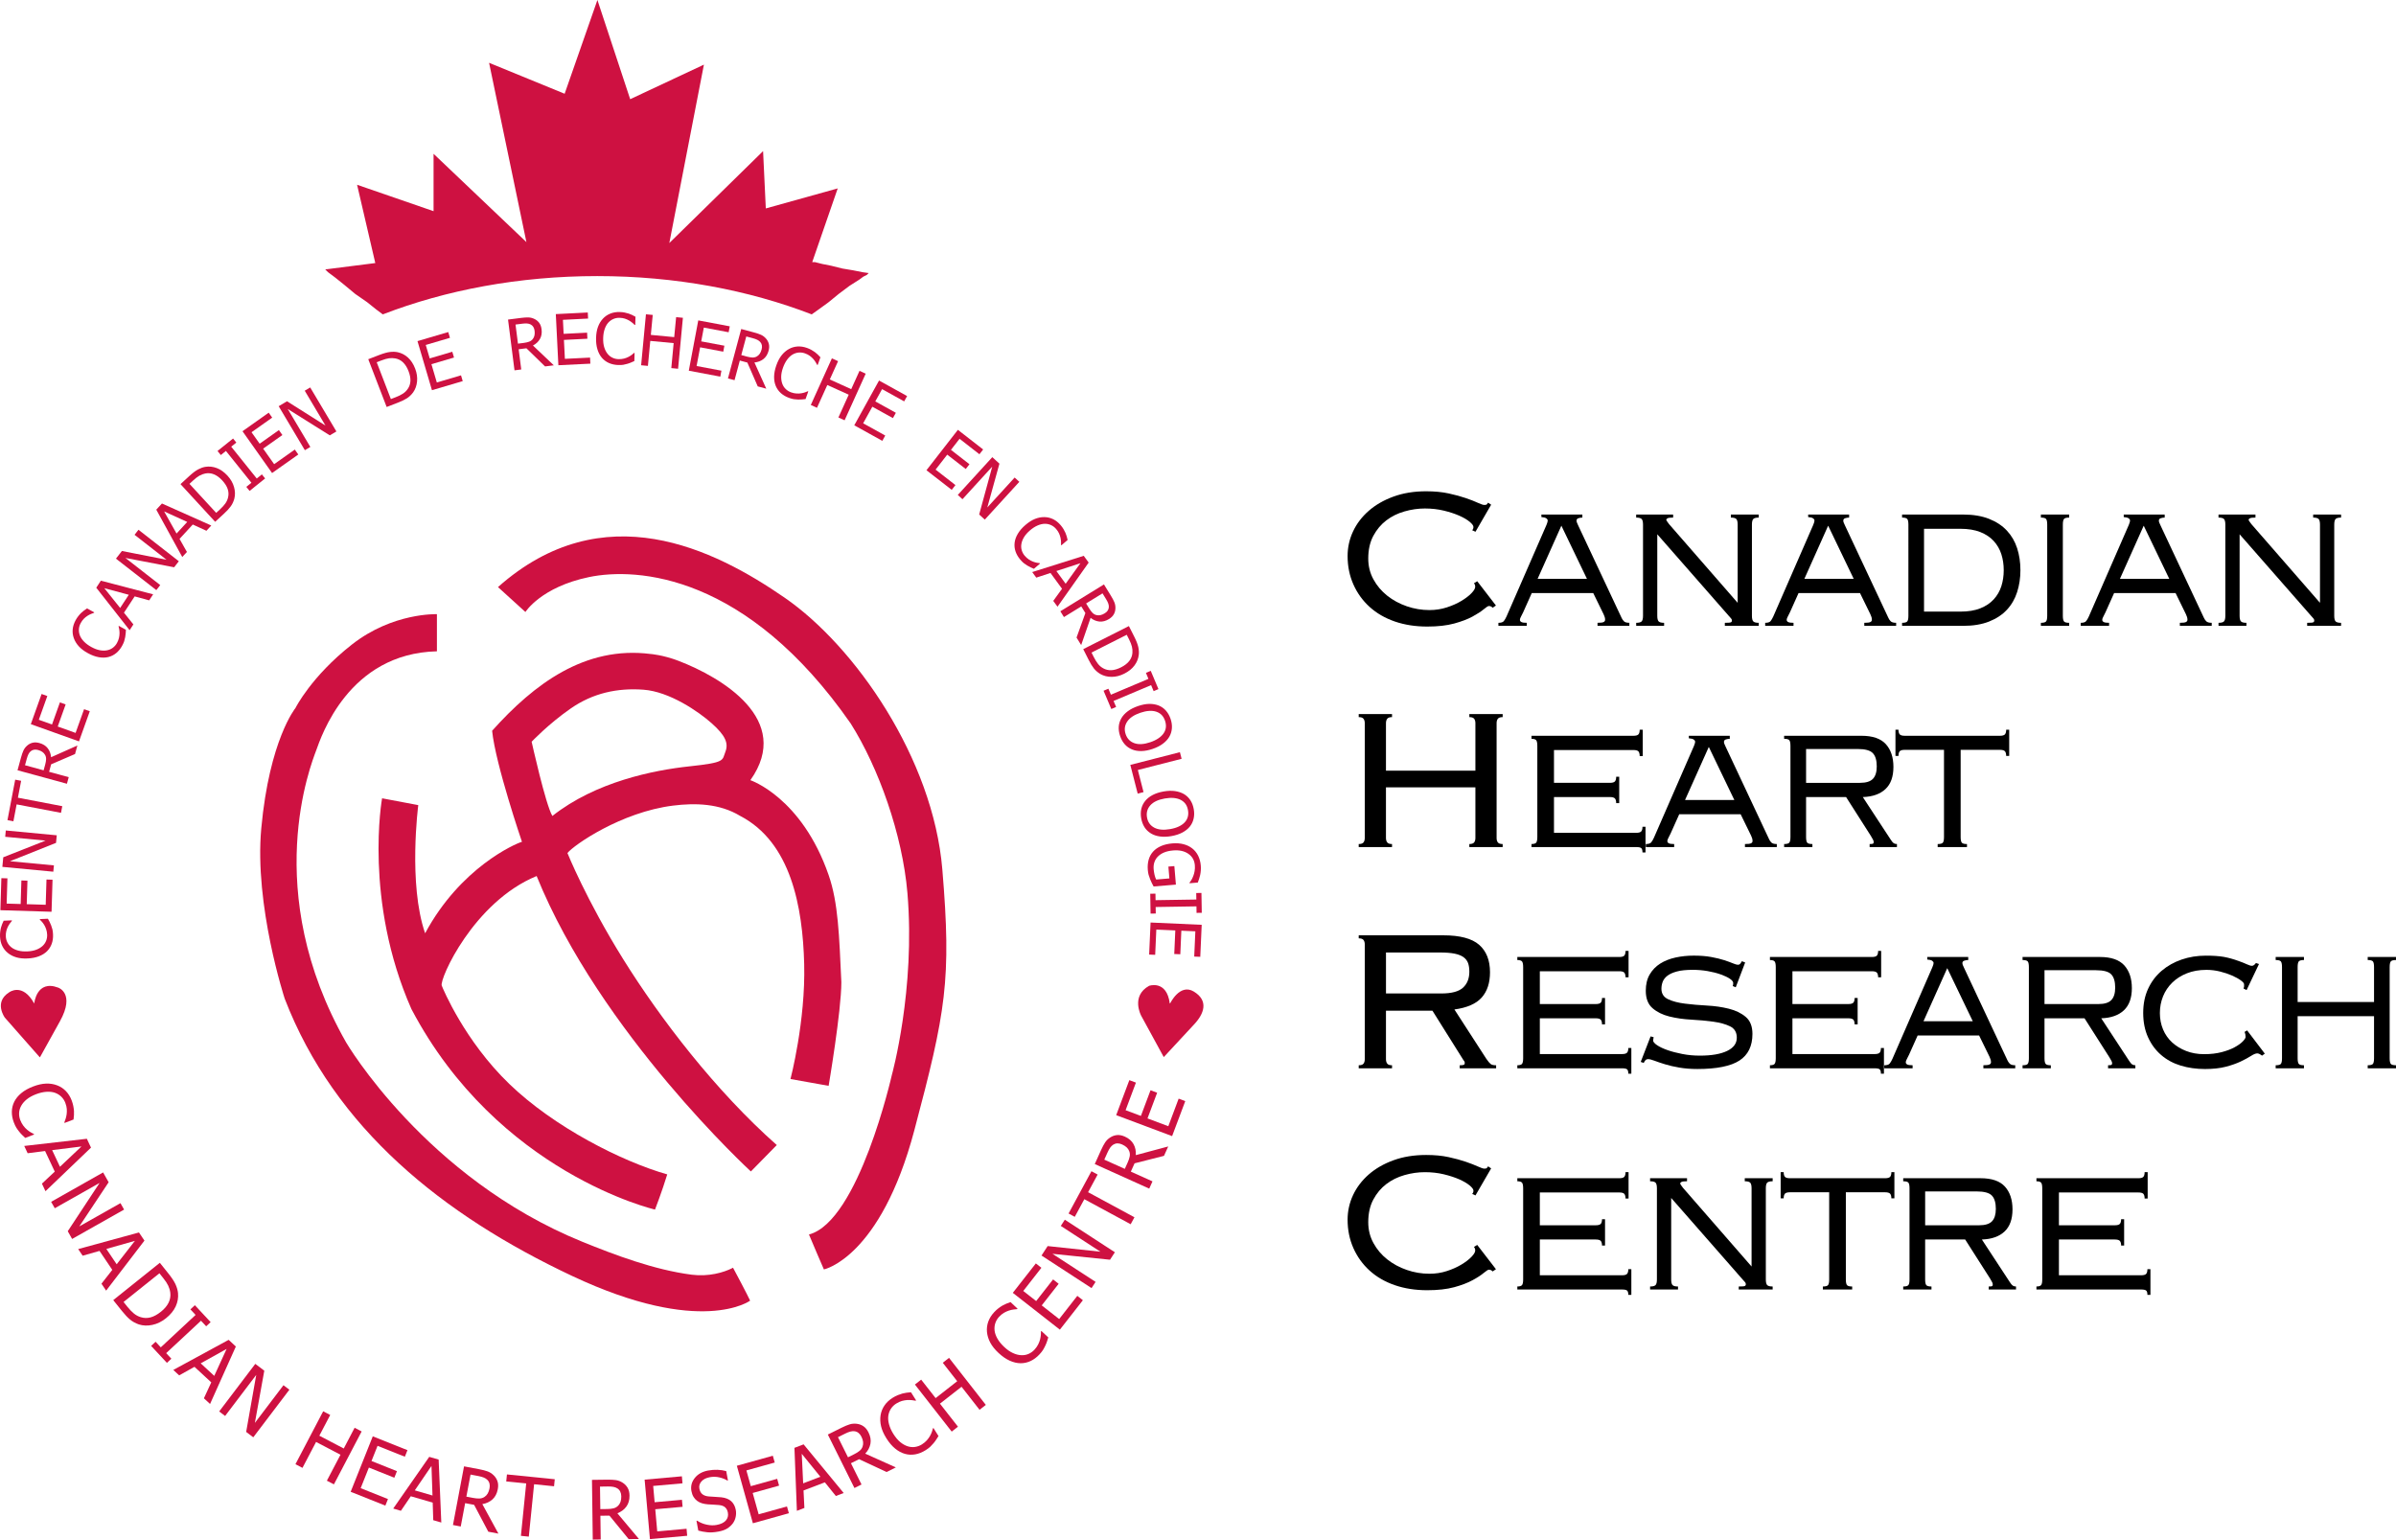 <?xml version="1.0" encoding="utf-8"?>
<!-- Generator: Adobe Illustrator 12.0.0, SVG Export Plug-In . SVG Version: 6.00 Build 51448)  -->
<!DOCTYPE svg PUBLIC "-//W3C//DTD SVG 1.1//EN" "http://www.w3.org/Graphics/SVG/1.1/DTD/svg11.dtd">
<svg  version="1.1" id="Layer_1" xmlns="http://www.w3.org/2000/svg" xmlns:xlink="http://www.w3.org/1999/xlink" width="287.057" height="184.471"
	 viewBox="0 0 287.057 184.471" overflow="visible" enable-background="new 0 0 287.057 184.471" xml:space="preserve">
<path fill="#CE1141" d="M39.293,32.609l0.873,0.653l1.09,0.874l1.311,1.089l1.417,0.982l1.09,0.872l0.787,0.59
	c7.542-2.912,16.317-4.589,25.692-4.589c9.382,0,18.164,1.679,25.708,4.594l0.049-0.05l0.767-0.545l1.199-0.872l1.199-0.982
	l1.308-0.98l1.199-0.763l0.438-0.327l0.434-0.22l0.22-0.218l-0.763-0.108l-1.091-0.218l-1.308-0.219l-1.309-0.327l-1.092-0.218
	l-0.872-0.22h-0.33l3.056-8.834l-8.616,2.4l-0.326-6.868L80.19,29.119l4.144-21.375L75.5,11.886L71.574,0l-3.927,11.233
	l-9.052-3.708l4.473,21.485L51.944,18.428v6.874l-9.163-3.164l2.182,9.381l-5.998,0.762L39.293,32.609z"/>
<g>
	<path fill="#CE1141" d="M59.661,70.343l3.287,2.985c0,0,1.867-2.985,7.615-4.181c5.75-1.194,18.891-0.374,31.359,17.547
		c3.332,5.281,6.195,13.262,6.794,20.311c0.98,11.588-1.867,21.801-1.867,21.801s-3.958,17.543-9.93,19.11
		c0.299,0.748,1.79,4.186,1.79,4.186s6.776-1.386,10.83-16.654c3.781-14.249,4.469-18,3.358-31.282
		c-1.112-13.284-10.453-26.731-18.891-32.552C85.568,65.789,72.281,59.144,59.661,70.343z"/>
	<path fill="#CE1141" d="M62.534,100.863c0,0-3.164-9.262-3.575-13.303C64,81.935,70.093,77.363,77.945,78.359
		c0,0,1.465,0.104,3.341,0.82c5.107,1.958,13.772,7.033,8.614,14.301c0,0,6.146,2.053,9.376,11.368
		c1.157,3.336,1.263,7.255,1.524,12.833c0,3.454-1.524,12.423-1.524,12.423l-4.571-0.818c0,0,1.816-6.918,1.642-13.773
		c-0.177-6.856-1.582-14.593-7.677-17.755c-2.457-1.485-5.342-1.566-8.028-1.231c-6.221,0.772-11.923,4.745-12.658,5.684
		c0,0,2.241,5.589,6.68,12.716s11.077,15.794,18.4,22.271l-3.104,3.163c0,0-18.051-16.584-25.668-35.396
		c-7.56,3.107-11.663,12.369-11.369,13.129c0.146,0.382,2.733,6.607,8.088,11.775c5.355,5.175,13.479,9.295,18.929,10.846
		c-0.647,2.108-1.466,4.215-1.466,4.215s-18.812-4.339-29.183-24.024c-5.742-13.007-3.516-25.255-3.516-25.255l4.336,0.818
		c0,0-1.229,9.437,0.821,15.355C55.153,103.968,61.713,101.095,62.534,100.863z M63.694,88.873c0,0,1.675,7.563,2.484,8.894
		c5.194-4.101,12.124-5.487,16.453-5.949c4.33-0.462,3.869-0.695,4.273-1.731c0.404-1.038,0-1.961-1.617-3.406
		c-1.616-1.443-5.081-3.813-8.197-4.042c-3.118-0.23-6.064,0.405-8.72,2.255C65.716,86.736,63.694,88.873,63.694,88.873z"/>
	<path fill="#CE1141" d="M31.303,99.248c-0.852,9.24,2.806,20.408,2.806,20.408c5.993,15.553,18.967,25.945,34.442,33.229
		c15.476,7.282,21.319,2.957,21.319,2.957s-0.381-0.836-2.048-3.946c-0.03,0.017-0.064,0.035-0.096,0.05
		c-1.008,0.519-2.832,1.043-4.836,0.789c-4.509-0.577-9.315-2.399-13.124-3.95c-18.803-7.642-28.301-23.889-28.301-23.889
		c-10.316-18.139-4.171-33.388-3.581-34.992c0.589-1.604,3.849-11.615,14.462-11.865v-4.449c0,0-5.273-0.213-10.171,3.625
		c-4.896,3.836-6.776,7.618-6.776,7.618S32.281,88.638,31.303,99.248z"/>
</g>
<path fill="#CE1141" d="M35.399,84.833"/>
<path fill="#CE1141" d="M140.189,120.23c0,0,1.163-2.438,2.836-1.424c1.814,1.101,1.246,2.665-0.009,3.986l-3.59,3.868l-2.7-4.948
	c0,0-1.29-2.354,0.944-3.593c0,0,2.097-0.74,2.475,2.098"/>
<path fill="#CE1141" d="M4.101,120.242c0,0,0.257-2.889,2.871-1.907c0,0,2.078,0.67,0.206,4.038l-2.385,4.299H4.755l-4.176-4.742
	c0,0-1.359-1.842,0.514-3.028C1.093,118.901,2.691,117.68,4.101,120.242z"/>
<g>
	<g>
		<path fill="#CE1141" d="M1.657,134.486c-0.166-0.437-0.246-0.866-0.238-1.287c0.007-0.424,0.105-0.823,0.294-1.2
			c0.189-0.377,0.473-0.721,0.851-1.033c0.378-0.311,0.848-0.575,1.411-0.787c0.56-0.216,1.075-0.328,1.544-0.345
			c0.472-0.018,0.913,0.052,1.324,0.208c0.401,0.15,0.75,0.379,1.045,0.684c0.297,0.306,0.53,0.683,0.703,1.134
			c0.084,0.225,0.148,0.442,0.189,0.65c0.042,0.207,0.069,0.405,0.083,0.592c0.01,0.16,0.01,0.329,0,0.506
			c-0.011,0.177-0.029,0.354-0.052,0.531l-1.074,0.41l-0.028-0.073c0.042-0.104,0.091-0.238,0.146-0.399
			c0.055-0.16,0.098-0.349,0.13-0.563c0.028-0.206,0.033-0.422,0.018-0.644c-0.017-0.222-0.075-0.465-0.176-0.729
			c-0.108-0.284-0.269-0.529-0.481-0.738c-0.213-0.209-0.471-0.367-0.771-0.472c-0.299-0.103-0.64-0.14-1.024-0.113
			c-0.385,0.025-0.792,0.123-1.223,0.285c-0.458,0.175-0.831,0.381-1.12,0.616c-0.289,0.237-0.51,0.494-0.665,0.772
			c-0.15,0.27-0.235,0.553-0.252,0.845c-0.016,0.296,0.029,0.583,0.136,0.864c0.099,0.255,0.22,0.483,0.366,0.675
			c0.146,0.196,0.298,0.359,0.461,0.492c0.154,0.13,0.305,0.234,0.447,0.318c0.143,0.082,0.263,0.145,0.357,0.186l0.026,0.068
			l-1.061,0.404c-0.124-0.121-0.243-0.233-0.355-0.341c-0.112-0.104-0.233-0.239-0.364-0.403c-0.137-0.169-0.253-0.332-0.349-0.485
			C1.856,134.96,1.759,134.75,1.657,134.486z"/>
		<path fill="#CE1141" d="M2.904,137.306l7.501-0.861l0.498,1.061l-5.454,5.222l-0.427-0.909l1.54-1.438l-1.16-2.467l-2.089,0.264
			L2.904,137.306z M7.183,139.799l2.577-2.43l-3.512,0.438L7.183,139.799z"/>
		<path fill="#CE1141" d="M8.64,148.449l-0.522-0.926l3.813-5.787l-5.369,3.035L6.126,144l6.227-3.521l0.664,1.175l-3.515,5.29
			l4.931-2.784l0.435,0.769L8.64,148.449z"/>
		<path fill="#CE1141" d="M9.368,149.662l7.281-1.99l0.656,0.975l-4.589,5.994l-0.56-0.831l1.297-1.657l-1.529-2.271l-2.022,0.575
			L9.368,149.662z M13.978,151.483l2.184-2.806l-3.419,0.968L13.978,151.483z"/>
		<path fill="#CE1141" d="M19.881,157.954c-0.51,0.408-1.052,0.672-1.627,0.793c-0.576,0.122-1.117,0.104-1.626-0.061
			c-0.402-0.141-0.751-0.332-1.045-0.576c-0.293-0.243-0.622-0.593-0.984-1.045l-1.031-1.287l5.582-4.471l1.018,1.273
			c0.421,0.525,0.711,0.969,0.873,1.33c0.161,0.362,0.256,0.705,0.287,1.024c0.052,0.551-0.042,1.079-0.276,1.594
			C20.815,157.042,20.426,157.516,19.881,157.954z M19.276,157.173c0.428-0.342,0.736-0.706,0.925-1.093
			c0.188-0.385,0.254-0.786,0.2-1.202c-0.04-0.294-0.124-0.574-0.251-0.843c-0.128-0.269-0.327-0.568-0.597-0.903l-0.454-0.569
			l-4.294,3.438l0.455,0.569c0.265,0.33,0.524,0.598,0.774,0.804c0.251,0.208,0.529,0.357,0.836,0.449
			c0.381,0.118,0.769,0.127,1.164,0.024C18.427,157.746,18.841,157.52,19.276,157.173z"/>
		<path fill="#CE1141" d="M19.997,163.294l-1.89-2.031l0.536-0.497l0.62,0.669l4.17-3.883l-0.621-0.668l0.535-0.497l1.89,2.029
			l-0.536,0.497l-0.621-0.666l-4.17,3.883l0.621,0.667L19.997,163.294z"/>
		<path fill="#CE1141" d="M20.763,164.143l6.632-3.606l0.861,0.801l-3.09,6.885l-0.737-0.682l0.882-1.908l-2.011-1.862l-1.835,1.024
			L20.763,164.143z M25.669,164.856l1.479-3.229l-3.103,1.726L25.669,164.856z"/>
		<path fill="#CE1141" d="M30.344,172.215l-0.852-0.645l1.207-6.831l-3.729,4.919l-0.71-0.54l4.325-5.701l1.079,0.816l-1.128,6.257
			l3.425-4.515l0.709,0.538L30.344,172.215z"/>
		<path fill="#CE1141" d="M40.006,177.852l-0.844-0.438l1.63-3.109l-2.924-1.534l-1.63,3.108l-0.841-0.441l3.323-6.341l0.842,0.443
			l-1.302,2.483l2.924,1.533l1.302-2.483l0.841,0.441L40.006,177.852z"/>
		<path fill="#CE1141" d="M42.013,178.744l2.648-6.646l4.156,1.658l-0.313,0.786l-3.27-1.306l-0.726,1.82l3.049,1.216l-0.313,0.786
			l-3.049-1.216l-0.984,2.468l3.27,1.305l-0.313,0.785L42.013,178.744z"/>
		<path fill="#CE1141" d="M47.112,180.752l4.314-6.194l1.127,0.327l0.318,7.541l-0.965-0.279l-0.065-2.104l-2.625-0.765
			l-1.185,1.743L47.112,180.752z M51.815,179.189l-0.121-3.544l-1.999,2.928L51.815,179.189z"/>
		<path fill="#CE1141" d="M59.714,183.754l-1.213-0.229l-1.699-3.218l-1.075-0.202l-0.527,2.798l-0.932-0.178l1.326-7.028
			l1.813,0.343c0.404,0.076,0.738,0.161,1.002,0.258c0.264,0.095,0.504,0.247,0.721,0.453c0.214,0.203,0.372,0.444,0.468,0.718
			c0.097,0.276,0.11,0.598,0.041,0.966c-0.098,0.517-0.31,0.923-0.636,1.219c-0.327,0.295-0.732,0.485-1.215,0.567L59.714,183.754z
			 M58.65,178.323c0.039-0.203,0.038-0.392-0.006-0.564c-0.043-0.171-0.13-0.324-0.262-0.451c-0.117-0.112-0.261-0.204-0.43-0.273
			c-0.17-0.07-0.387-0.128-0.648-0.179l-0.93-0.175l-0.5,2.643l0.825,0.157c0.269,0.052,0.515,0.072,0.739,0.067
			c0.223-0.007,0.425-0.069,0.605-0.188c0.161-0.106,0.291-0.245,0.39-0.414C58.532,178.775,58.604,178.566,58.65,178.323z"/>
		<path fill="#CE1141" d="M62.408,184.022l0.634-6.277l-2.392-0.24l0.085-0.841l5.728,0.577l-0.084,0.841l-2.391-0.242l-0.634,6.277
			L62.408,184.022z"/>
		<path fill="#CE1141" d="M76.552,184.4l-1.234,0.014l-2.302-2.814l-1.085,0.014l0.038,2.845l-0.952,0.014l-0.095-7.158l1.843-0.023
			c0.409-0.005,0.753,0.013,1.03,0.052c0.277,0.043,0.542,0.142,0.795,0.304c0.251,0.158,0.451,0.361,0.6,0.611
			c0.149,0.251,0.226,0.563,0.231,0.938c0.007,0.525-0.12,0.97-0.381,1.324c-0.259,0.355-0.619,0.621-1.073,0.799L76.552,184.4z
			 M74.433,179.286c-0.003-0.21-0.041-0.393-0.118-0.554c-0.075-0.162-0.191-0.291-0.346-0.393
			c-0.136-0.089-0.294-0.149-0.474-0.184c-0.18-0.034-0.402-0.05-0.668-0.047l-0.943,0.014l0.037,2.699l0.836-0.012
			c0.272-0.003,0.517-0.028,0.734-0.081c0.218-0.052,0.401-0.153,0.553-0.307c0.137-0.133,0.237-0.297,0.301-0.483
			C74.407,179.754,74.437,179.536,74.433,179.286z"/>
		<path fill="#CE1141" d="M77.868,184.411l-0.637-7.122l4.463-0.4l0.074,0.842l-3.512,0.313l0.174,1.951l3.273-0.293l0.076,0.842
			l-3.274,0.291l0.237,2.654l3.513-0.316l0.074,0.841L77.868,184.411z"/>
		<path fill="#CE1141" d="M86.072,183.512c-0.51,0.094-0.953,0.123-1.331,0.082c-0.377-0.04-0.737-0.105-1.081-0.202l-0.217-1.175
			l0.065-0.013c0.363,0.233,0.754,0.396,1.175,0.481c0.42,0.09,0.811,0.099,1.172,0.031c0.517-0.095,0.887-0.276,1.112-0.541
			c0.225-0.263,0.304-0.572,0.239-0.926c-0.052-0.281-0.164-0.496-0.335-0.647c-0.172-0.152-0.417-0.24-0.735-0.271
			c-0.227-0.022-0.436-0.035-0.624-0.044c-0.187-0.008-0.422-0.023-0.705-0.04c-0.254-0.021-0.486-0.061-0.696-0.123
			c-0.211-0.062-0.405-0.157-0.581-0.287c-0.175-0.129-0.321-0.289-0.439-0.481c-0.12-0.195-0.204-0.432-0.255-0.704
			c-0.104-0.571,0.029-1.093,0.402-1.561c0.372-0.468,0.902-0.764,1.593-0.894c0.393-0.071,0.773-0.102,1.139-0.087
			s0.712,0.067,1.037,0.154l0.207,1.119l-0.071,0.015c-0.262-0.165-0.581-0.291-0.958-0.38c-0.377-0.086-0.76-0.094-1.143-0.023
			c-0.435,0.078-0.769,0.246-0.998,0.5c-0.229,0.251-0.315,0.544-0.253,0.874c0.055,0.302,0.179,0.524,0.368,0.672
			c0.191,0.146,0.443,0.234,0.758,0.26c0.208,0.018,0.46,0.033,0.761,0.05c0.299,0.014,0.548,0.031,0.749,0.053
			c0.511,0.059,0.907,0.219,1.186,0.476c0.279,0.257,0.459,0.606,0.54,1.043c0.051,0.273,0.044,0.556-0.017,0.845
			c-0.063,0.289-0.177,0.543-0.344,0.769c-0.188,0.246-0.417,0.45-0.68,0.614C86.847,183.312,86.5,183.431,86.072,183.512z"/>
		<path fill="#CE1141" d="M90.201,182.515l-1.921-6.89l4.311-1.2l0.228,0.813l-3.394,0.945l0.526,1.887l3.161-0.88l0.228,0.815
			l-3.162,0.88l0.714,2.557l3.393-0.943l0.228,0.813L90.201,182.515z"/>
		<path fill="#CE1141" d="M95.472,181.025l-0.292-7.546l1.097-0.418l4.802,5.828l-0.939,0.357l-1.315-1.635l-2.557,0.973
			l0.104,2.096L95.472,181.025z M98.286,176.943l-2.231-2.753l0.169,3.541L98.286,176.943z"/>
		<path fill="#CE1141" d="M107.327,175.822l-1.106,0.552l-3.293-1.537l-0.979,0.485l1.267,2.547l-0.849,0.422l-3.186-6.406
			l1.651-0.82c0.369-0.182,0.685-0.316,0.953-0.397c0.269-0.085,0.549-0.107,0.848-0.074c0.294,0.032,0.563,0.129,0.806,0.292
			c0.244,0.161,0.448,0.41,0.615,0.745c0.234,0.472,0.311,0.924,0.23,1.357c-0.083,0.435-0.289,0.831-0.624,1.185L107.327,175.822z
			 M103.203,172.14c-0.093-0.188-0.208-0.336-0.346-0.448c-0.139-0.114-0.299-0.179-0.483-0.203
			c-0.161-0.021-0.33-0.007-0.507,0.043c-0.177,0.045-0.386,0.129-0.624,0.248l-0.846,0.419l1.199,2.412l0.75-0.374
			c0.245-0.12,0.455-0.251,0.629-0.393c0.174-0.14,0.297-0.311,0.368-0.515c0.064-0.18,0.084-0.369,0.061-0.564
			C103.379,172.571,103.313,172.36,103.203,172.14z"/>
		<path fill="#CE1141" d="M110.879,173.77c-0.397,0.249-0.804,0.411-1.218,0.486c-0.416,0.074-0.827,0.059-1.233-0.055
			c-0.407-0.112-0.801-0.321-1.181-0.632c-0.378-0.311-0.73-0.721-1.049-1.232c-0.319-0.507-0.532-0.99-0.64-1.446
			c-0.108-0.458-0.125-0.905-0.055-1.338c0.072-0.426,0.229-0.812,0.47-1.161c0.241-0.35,0.566-0.653,0.977-0.912
			c0.203-0.128,0.404-0.232,0.6-0.313c0.196-0.08,0.385-0.146,0.565-0.197c0.156-0.04,0.321-0.072,0.498-0.099
			c0.175-0.025,0.352-0.041,0.531-0.053l0.61,0.973l-0.065,0.04c-0.112-0.019-0.252-0.041-0.421-0.064
			c-0.169-0.022-0.361-0.027-0.578-0.018c-0.207,0.015-0.419,0.053-0.635,0.111c-0.215,0.062-0.443,0.165-0.682,0.315
			c-0.258,0.162-0.47,0.369-0.633,0.618c-0.165,0.251-0.269,0.534-0.314,0.849c-0.042,0.313-0.011,0.658,0.09,1.028
			c0.101,0.371,0.273,0.753,0.518,1.144c0.262,0.413,0.535,0.74,0.824,0.977c0.288,0.236,0.584,0.404,0.888,0.501
			c0.295,0.095,0.588,0.122,0.879,0.079c0.293-0.042,0.565-0.142,0.821-0.301c0.233-0.147,0.432-0.311,0.595-0.492
			c0.162-0.181,0.293-0.366,0.393-0.548c0.097-0.178,0.172-0.345,0.225-0.5c0.054-0.157,0.091-0.286,0.115-0.389l0.061-0.038
			l0.604,0.963c-0.094,0.143-0.182,0.283-0.264,0.412c-0.082,0.135-0.19,0.28-0.324,0.439c-0.141,0.167-0.277,0.313-0.409,0.438
			C111.306,173.48,111.12,173.618,110.879,173.77z"/>
		<path fill="#CE1141" d="M118.108,168.333l-0.751,0.587l-2.157-2.76l-2.588,2.024l2.159,2.758l-0.751,0.589l-4.407-5.638
			l0.75-0.586l1.731,2.211l2.586-2.023l-1.729-2.211l0.75-0.588L118.108,168.333z"/>
		<path fill="#CE1141" d="M124.525,162.292c-0.32,0.343-0.67,0.604-1.053,0.784c-0.383,0.178-0.786,0.268-1.208,0.264
			c-0.421-0.005-0.855-0.108-1.303-0.311c-0.446-0.203-0.89-0.51-1.33-0.922c-0.438-0.407-0.768-0.82-0.99-1.236
			c-0.221-0.416-0.354-0.843-0.395-1.279c-0.04-0.428,0.014-0.843,0.157-1.242c0.144-0.399,0.381-0.778,0.712-1.132
			c0.164-0.176,0.33-0.329,0.499-0.459c0.169-0.13,0.336-0.238,0.497-0.334c0.141-0.079,0.293-0.154,0.456-0.222
			c0.164-0.07,0.33-0.131,0.502-0.188l0.839,0.787l-0.052,0.057c-0.114,0.01-0.256,0.021-0.425,0.043
			c-0.17,0.021-0.357,0.065-0.565,0.13c-0.198,0.066-0.394,0.154-0.588,0.268c-0.194,0.112-0.386,0.271-0.579,0.476
			c-0.208,0.223-0.359,0.478-0.454,0.763c-0.095,0.284-0.122,0.583-0.085,0.901c0.041,0.313,0.157,0.637,0.35,0.97
			c0.193,0.333,0.458,0.657,0.795,0.973c0.358,0.337,0.708,0.581,1.047,0.734c0.339,0.157,0.668,0.242,0.986,0.26
			c0.309,0.016,0.6-0.031,0.87-0.146c0.273-0.117,0.511-0.282,0.717-0.501c0.189-0.204,0.337-0.412,0.448-0.629
			c0.11-0.217,0.19-0.428,0.242-0.629c0.047-0.199,0.076-0.378,0.088-0.543s0.016-0.3,0.012-0.404l0.049-0.051l0.829,0.773
			c-0.053,0.166-0.104,0.323-0.149,0.472c-0.045,0.145-0.113,0.314-0.202,0.503c-0.093,0.199-0.188,0.376-0.284,0.529
			C124.865,161.903,124.719,162.083,124.525,162.292z"/>
		<path fill="#CE1141" d="M126.979,159.317l-5.638-4.411l2.759-3.525l0.667,0.521l-2.172,2.779l1.545,1.209l2.027-2.592l0.667,0.523
			l-2.027,2.59l2.089,1.636l2.173-2.78l0.667,0.524L126.979,159.317z"/>
		<path fill="#CE1141" d="M133.57,150.044l-0.583,0.895l-6.896-0.71l5.169,3.364l-0.485,0.745l-5.995-3.902l0.737-1.133l6.32,0.674
			l-4.746-3.089l0.483-0.745L133.57,150.044z"/>
		<path fill="#CE1141" d="M135.462,146.687l-5.553-3.001l-1.144,2.113l-0.742-0.399l2.739-5.067l0.742,0.401l-1.143,2.114
			l5.554,3.003L135.462,146.687z"/>
		<path fill="#CE1141" d="M139.961,137.366l-0.507,1.126l-3.525,0.896l-0.448,0.994l2.595,1.168l-0.391,0.869l-6.524-2.944
			l0.756-1.681c0.17-0.374,0.332-0.679,0.486-0.913c0.155-0.232,0.358-0.434,0.609-0.592c0.25-0.162,0.52-0.257,0.81-0.287
			c0.29-0.028,0.606,0.034,0.949,0.189c0.478,0.215,0.825,0.517,1.037,0.903s0.301,0.826,0.268,1.313L139.961,137.366z
			 M134.432,137.125c-0.19-0.086-0.374-0.129-0.55-0.129c-0.178,0.003-0.344,0.054-0.501,0.15c-0.137,0.088-0.259,0.203-0.367,0.353
			c-0.107,0.15-0.216,0.345-0.325,0.588l-0.388,0.86l2.458,1.106l0.343-0.763c0.113-0.249,0.191-0.481,0.238-0.701
			c0.046-0.218,0.033-0.43-0.041-0.633c-0.066-0.179-0.169-0.34-0.312-0.476C134.843,137.345,134.659,137.226,134.432,137.125z"/>
		<path fill="#CE1141" d="M140.427,136.127l-6.699-2.512l1.574-4.193l0.791,0.294l-1.239,3.307l1.834,0.685l1.153-3.075l0.792,0.297
			l-1.155,3.076l2.494,0.936l1.239-3.305l0.791,0.298L140.427,136.127z"/>
	</g>
</g>
<g>
	<path fill="#CE1141" d="M6.353,111.958c0.019,0.401-0.032,0.773-0.151,1.113c-0.12,0.342-0.308,0.641-0.562,0.896
		c-0.255,0.257-0.579,0.459-0.972,0.611c-0.391,0.153-0.843,0.241-1.36,0.263c-0.512,0.024-0.963-0.02-1.349-0.134
		c-0.388-0.112-0.729-0.289-1.021-0.525c-0.285-0.231-0.508-0.512-0.666-0.839c-0.161-0.325-0.248-0.699-0.268-1.112
		c-0.009-0.206-0.002-0.397,0.02-0.58c0.021-0.18,0.054-0.348,0.093-0.503c0.036-0.133,0.081-0.271,0.136-0.412
		c0.056-0.142,0.118-0.28,0.186-0.419l0.984-0.043l0.004,0.064c-0.063,0.074-0.139,0.17-0.228,0.287
		c-0.089,0.115-0.175,0.258-0.257,0.421c-0.08,0.162-0.142,0.336-0.189,0.521c-0.047,0.188-0.065,0.4-0.054,0.641
		c0.012,0.261,0.077,0.505,0.195,0.733c0.117,0.228,0.283,0.425,0.5,0.589c0.215,0.165,0.484,0.287,0.803,0.37
		c0.319,0.081,0.677,0.113,1.072,0.097c0.419-0.021,0.778-0.088,1.077-0.203c0.299-0.114,0.548-0.266,0.749-0.447
		c0.195-0.18,0.339-0.387,0.431-0.621c0.094-0.235,0.133-0.48,0.122-0.739c-0.01-0.235-0.049-0.452-0.117-0.649
		c-0.066-0.197-0.147-0.373-0.24-0.524c-0.092-0.148-0.185-0.274-0.279-0.379c-0.094-0.107-0.174-0.188-0.24-0.249l-0.003-0.061
		l0.972-0.045c0.069,0.132,0.135,0.256,0.198,0.373c0.063,0.117,0.125,0.26,0.189,0.427c0.066,0.174,0.116,0.338,0.154,0.487
		C6.318,111.519,6.342,111.716,6.353,111.958z"/>
	<path fill="#CE1141" d="M6.176,109.246l-6.129-0.187l0.116-3.838l0.726,0.022l-0.092,3.025l1.679,0.049l0.086-2.821l0.726,0.023
		l-0.085,2.819l2.273,0.071l0.093-3.025l0.725,0.021L6.176,109.246z"/>
	<path fill="#CE1141" d="M6.8,100.084l-0.087,0.907l-5.519,2.2l5.265,0.498l-0.071,0.756l-6.106-0.578l0.108-1.149l5.067-1.998
		l-4.834-0.457l0.071-0.756L6.8,100.084z"/>
	<path fill="#CE1141" d="M7.308,97.393l-5.315-1.015l-0.387,2.025l-0.711-0.137l0.926-4.848l0.711,0.135L2.146,95.58l5.314,1.015
		L7.308,97.393z"/>
	<path fill="#CE1141" d="M9.27,89.326l-0.28,1.021l-2.861,1.23l-0.247,0.9l2.351,0.643l-0.215,0.788L2.1,92.292l0.417-1.526
		c0.093-0.339,0.189-0.617,0.289-0.836c0.1-0.219,0.245-0.414,0.438-0.584c0.188-0.17,0.403-0.287,0.646-0.35
		s0.518-0.053,0.828,0.031c0.435,0.119,0.769,0.328,1,0.628c0.231,0.298,0.365,0.657,0.402,1.074L9.27,89.326z M4.556,89.861
		c-0.171-0.045-0.333-0.058-0.483-0.032c-0.15,0.024-0.286,0.089-0.405,0.192c-0.104,0.091-0.191,0.208-0.263,0.348
		c-0.071,0.141-0.136,0.32-0.197,0.541l-0.212,0.779l2.229,0.61l0.19-0.692c0.062-0.227,0.098-0.435,0.106-0.626
		c0.009-0.192-0.029-0.366-0.12-0.529c-0.08-0.144-0.189-0.265-0.328-0.36C4.935,89.995,4.763,89.917,4.556,89.861z"/>
	<path fill="#CE1141" d="M9.464,88.831l-5.772-2.063l1.292-3.616l0.685,0.246l-1.018,2.845l1.582,0.564l0.946-2.647l0.685,0.244
		L6.917,87.05l2.139,0.766l1.017-2.843l0.685,0.244L9.464,88.831z"/>
	<path fill="#CE1141" d="M14.631,77.378c-0.193,0.352-0.43,0.643-0.709,0.873c-0.28,0.23-0.596,0.389-0.946,0.475
		c-0.352,0.085-0.734,0.092-1.148,0.017c-0.414-0.073-0.847-0.233-1.301-0.483c-0.45-0.246-0.812-0.52-1.083-0.818
		c-0.271-0.297-0.472-0.624-0.6-0.979c-0.124-0.348-0.168-0.701-0.133-1.064c0.035-0.362,0.153-0.727,0.352-1.091
		c0.1-0.179,0.205-0.342,0.318-0.483c0.113-0.145,0.228-0.271,0.341-0.384c0.099-0.097,0.21-0.19,0.331-0.281
		c0.121-0.093,0.246-0.18,0.376-0.261l0.862,0.473l-0.032,0.057c-0.092,0.031-0.206,0.074-0.341,0.128
		c-0.136,0.056-0.284,0.13-0.441,0.229c-0.149,0.097-0.292,0.212-0.428,0.347c-0.137,0.135-0.263,0.308-0.379,0.521
		c-0.125,0.228-0.198,0.47-0.216,0.727c-0.018,0.257,0.022,0.511,0.119,0.767c0.101,0.251,0.267,0.496,0.496,0.73
		c0.232,0.237,0.521,0.451,0.867,0.641c0.369,0.203,0.71,0.332,1.025,0.39c0.314,0.058,0.607,0.059,0.875,0.006
		c0.259-0.053,0.49-0.153,0.691-0.306c0.202-0.153,0.364-0.342,0.488-0.568c0.114-0.207,0.195-0.412,0.24-0.615
		c0.044-0.204,0.068-0.395,0.067-0.574c-0.002-0.174-0.017-0.33-0.041-0.469c-0.026-0.139-0.05-0.252-0.076-0.337l0.03-0.056
		l0.851,0.469c-0.009,0.148-0.018,0.288-0.025,0.42c-0.007,0.133-0.027,0.287-0.062,0.463c-0.035,0.184-0.077,0.35-0.124,0.498
		C14.831,76.983,14.748,77.166,14.631,77.378z"/>
	<path fill="#CE1141" d="M15.529,75.509l-3.995-5.09l0.551-0.842l6.262,1.634l-0.473,0.722l-1.74-0.476l-1.282,1.956l1.129,1.405
		L15.529,75.509z M15.43,71.265l-2.931-0.789l1.896,2.368L15.43,71.265z"/>
	<path fill="#CE1141" d="M21.425,67.247l-0.563,0.723l-5.835-1.118l4.171,3.252l-0.471,0.602l-4.835-3.771l0.713-0.914l5.344,1.045
		l-3.829-2.987l0.471-0.603L21.425,67.247z"/>
	<path fill="#CE1141" d="M21.836,66.74l-3.113-5.674l0.68-0.737l5.91,2.636l-0.582,0.632l-1.634-0.751l-1.586,1.723l0.883,1.566
		L21.836,66.74z M22.432,62.539l-2.768-1.262l1.487,2.651L22.432,62.539z"/>
	<path fill="#CE1141" d="M27.259,56.999c0.379,0.413,0.638,0.86,0.776,1.345c0.139,0.485,0.154,0.947,0.043,1.393
		c-0.096,0.354-0.238,0.663-0.43,0.926c-0.19,0.266-0.466,0.565-0.832,0.902l-1.039,0.955l-4.152-4.512l1.025-0.943
		c0.425-0.391,0.786-0.664,1.085-0.823c0.299-0.157,0.586-0.259,0.856-0.305c0.468-0.075,0.927-0.026,1.378,0.145
		C26.425,56.251,26.853,56.558,27.259,56.999z M26.626,57.564c-0.32-0.348-0.649-0.59-0.99-0.729s-0.686-0.173-1.039-0.103
		c-0.249,0.05-0.482,0.137-0.704,0.262c-0.22,0.124-0.465,0.312-0.736,0.56l-0.456,0.422L25.9,61.45l0.457-0.419
		c0.267-0.246,0.479-0.481,0.641-0.707c0.159-0.228,0.271-0.475,0.329-0.74c0.079-0.332,0.061-0.665-0.05-0.995
		C27.166,58.255,26.948,57.916,26.626,57.564z"/>
	<path fill="#CE1141" d="M31.764,57.326l-1.862,1.495l-0.392-0.486l0.613-0.492l-3.057-3.812l-0.613,0.492l-0.391-0.488l1.862-1.492
		l0.391,0.486l-0.613,0.492l3.057,3.811l0.613-0.492L31.764,57.326z"/>
	<path fill="#CE1141" d="M32.597,56.678l-3.544-5.009l3.14-2.222l0.418,0.591l-2.476,1.753l0.973,1.373l2.306-1.631l0.417,0.591
		l-2.304,1.631l1.317,1.861l2.476-1.751l0.417,0.592L32.597,56.678z"/>
	<path fill="#CE1141" d="M40.302,51.695l-0.788,0.469l-5.038-3.158l2.705,4.547l-0.656,0.389l-3.137-5.271l0.998-0.592l4.607,2.91
		l-2.483-4.176l0.655-0.39L40.302,51.695z"/>
	<path fill="#CE1141" d="M49.74,44.169c0.201,0.523,0.276,1.036,0.227,1.537c-0.049,0.502-0.208,0.939-0.473,1.313
		c-0.219,0.293-0.467,0.527-0.742,0.705c-0.274,0.176-0.644,0.354-1.108,0.532l-1.32,0.509l-2.203-5.725l1.304-0.502
		c0.539-0.207,0.977-0.329,1.314-0.366c0.336-0.038,0.641-0.028,0.91,0.03c0.463,0.102,0.874,0.315,1.231,0.641
		C49.238,43.169,49.525,43.611,49.74,44.169z M48.942,44.463c-0.169-0.439-0.387-0.788-0.653-1.043s-0.577-0.413-0.93-0.476
		c-0.251-0.045-0.5-0.05-0.753-0.016c-0.252,0.035-0.549,0.119-0.893,0.252l-0.581,0.223l1.697,4.412l0.582-0.224
		c0.339-0.131,0.625-0.271,0.857-0.423c0.234-0.152,0.427-0.341,0.582-0.568c0.196-0.279,0.302-0.596,0.321-0.945
		C49.189,45.306,49.115,44.909,48.942,44.463z"/>
	<path fill="#CE1141" d="M51.751,46.752l-1.733-5.88l3.686-1.086l0.205,0.691l-2.901,0.855l0.475,1.612l2.705-0.798l0.205,0.693
		l-2.705,0.797l0.646,2.191l2.899-0.855l0.205,0.692L51.751,46.752z"/>
	<path fill="#CE1141" d="M66.351,43.772l-1.048,0.132l-2.234-2.174l-0.929,0.118l0.309,2.421l-0.808,0.103l-0.775-6.082l1.569-0.2
		c0.347-0.045,0.643-0.063,0.883-0.056c0.24,0.009,0.476,0.068,0.706,0.181c0.23,0.107,0.42,0.262,0.572,0.461
		c0.15,0.2,0.246,0.459,0.287,0.777c0.058,0.447-0.006,0.834-0.195,1.162c-0.188,0.329-0.467,0.59-0.838,0.783L66.351,43.772z
		 M64.047,39.625c-0.023-0.176-0.074-0.328-0.154-0.457c-0.081-0.129-0.192-0.23-0.333-0.3c-0.124-0.062-0.265-0.098-0.421-0.109
		c-0.157-0.013-0.348-0.003-0.574,0.026l-0.802,0.102l0.292,2.288l0.711-0.09c0.231-0.031,0.438-0.077,0.619-0.142
		c0.18-0.064,0.327-0.17,0.441-0.313c0.103-0.129,0.173-0.276,0.208-0.44C64.069,40.025,64.074,39.837,64.047,39.625z"/>
	<path fill="#CE1141" d="M66.897,43.761l-0.307-6.125l3.831-0.193l0.037,0.727l-3.015,0.151L67.527,40l2.811-0.141l0.036,0.727
		l-2.811,0.141l0.115,2.268l3.015-0.15l0.037,0.727L66.897,43.761z"/>
	<path fill="#CE1141" d="M74.081,43.736c-0.401-0.012-0.768-0.087-1.102-0.23c-0.332-0.143-0.618-0.35-0.856-0.622
		s-0.418-0.608-0.542-1.011c-0.125-0.402-0.181-0.859-0.168-1.376c0.013-0.515,0.09-0.958,0.23-1.336
		c0.14-0.379,0.337-0.706,0.594-0.983c0.251-0.268,0.548-0.469,0.885-0.604c0.339-0.137,0.716-0.199,1.13-0.188
		c0.207,0.006,0.399,0.025,0.578,0.061c0.18,0.035,0.346,0.077,0.498,0.128c0.131,0.044,0.265,0.099,0.402,0.164
		c0.136,0.065,0.272,0.137,0.405,0.215l-0.025,0.983l-0.066-0.002c-0.07-0.067-0.159-0.148-0.269-0.246
		c-0.111-0.096-0.247-0.191-0.406-0.287c-0.154-0.088-0.323-0.164-0.505-0.223c-0.183-0.061-0.395-0.092-0.636-0.099
		c-0.261-0.007-0.509,0.04-0.746,0.142c-0.236,0.102-0.444,0.254-0.625,0.457c-0.179,0.205-0.318,0.465-0.422,0.777
		c-0.104,0.313-0.161,0.667-0.171,1.063c-0.011,0.42,0.031,0.783,0.125,1.088c0.093,0.307,0.226,0.566,0.396,0.779
		c0.165,0.208,0.361,0.365,0.589,0.474c0.229,0.109,0.471,0.167,0.729,0.173c0.236,0.006,0.455-0.017,0.657-0.069
		c0.202-0.053,0.382-0.12,0.541-0.205c0.154-0.08,0.286-0.163,0.398-0.251c0.112-0.086,0.2-0.16,0.265-0.222l0.062,0.001
		l-0.025,0.973c-0.137,0.059-0.266,0.116-0.386,0.17c-0.121,0.056-0.268,0.107-0.439,0.158c-0.18,0.054-0.346,0.094-0.5,0.12
		C74.524,43.731,74.326,43.742,74.081,43.736z"/>
	<path fill="#CE1141" d="M81.24,44.183l-0.813-0.078l0.282-2.994l-2.801-0.264l-0.283,2.994l-0.813-0.077l0.577-6.106l0.813,0.077
		l-0.227,2.392l2.801,0.266L81.005,38l0.812,0.076L81.24,44.183z"/>
	<path fill="#CE1141" d="M82.523,44.417l1.134-6.028l3.773,0.71l-0.133,0.712l-2.974-0.56l-0.311,1.652l2.774,0.52l-0.134,0.714
		l-2.773-0.522l-0.422,2.24l2.975,0.56l-0.135,0.713L82.523,44.417z"/>
	<path fill="#CE1141" d="M91.805,46.572l-1.022-0.275l-1.244-2.855l-0.904-0.242l-0.631,2.353l-0.788-0.211l1.588-5.921l1.528,0.41
		c0.34,0.09,0.62,0.187,0.84,0.285c0.219,0.1,0.414,0.242,0.585,0.434c0.171,0.188,0.289,0.402,0.354,0.646
		c0.064,0.241,0.055,0.518-0.027,0.829c-0.117,0.434-0.325,0.768-0.623,1c-0.299,0.232-0.657,0.368-1.074,0.406L91.805,46.572z
		 M91.248,41.865c0.046-0.172,0.056-0.332,0.032-0.483c-0.026-0.149-0.091-0.284-0.195-0.403c-0.093-0.104-0.209-0.191-0.35-0.261
		c-0.14-0.071-0.321-0.136-0.542-0.195l-0.783-0.21l-0.598,2.23l0.694,0.188c0.227,0.06,0.436,0.095,0.627,0.104
		c0.191,0.009,0.368-0.032,0.53-0.121c0.144-0.081,0.263-0.189,0.36-0.329C91.117,42.244,91.193,42.072,91.248,41.865z"/>
	<path fill="#CE1141" d="M94.539,47.675c-0.377-0.135-0.701-0.321-0.974-0.561c-0.272-0.24-0.479-0.526-0.62-0.859
		c-0.14-0.332-0.208-0.71-0.202-1.129c0.008-0.421,0.098-0.875,0.27-1.361c0.173-0.484,0.383-0.884,0.634-1.2
		c0.251-0.317,0.542-0.565,0.873-0.749c0.322-0.178,0.665-0.277,1.028-0.301c0.363-0.024,0.742,0.033,1.132,0.172
		c0.194,0.07,0.37,0.148,0.53,0.236c0.159,0.09,0.304,0.182,0.433,0.277c0.109,0.082,0.221,0.176,0.33,0.28
		c0.11,0.105,0.216,0.216,0.319,0.331l-0.331,0.925l-0.062-0.021c-0.045-0.087-0.105-0.193-0.18-0.317
		c-0.075-0.127-0.173-0.259-0.296-0.399c-0.119-0.133-0.256-0.254-0.41-0.368c-0.155-0.113-0.347-0.211-0.574-0.292
		c-0.246-0.087-0.497-0.119-0.752-0.097c-0.256,0.023-0.502,0.103-0.737,0.241c-0.232,0.139-0.448,0.342-0.644,0.607
		c-0.197,0.265-0.36,0.584-0.495,0.957c-0.14,0.396-0.213,0.755-0.219,1.074c-0.006,0.32,0.039,0.607,0.133,0.865
		c0.092,0.248,0.231,0.459,0.414,0.633c0.183,0.175,0.395,0.305,0.639,0.392c0.221,0.079,0.437,0.126,0.645,0.137
		c0.209,0.013,0.4,0.005,0.578-0.026c0.171-0.029,0.323-0.067,0.457-0.115c0.133-0.047,0.24-0.091,0.321-0.129l0.058,0.021
		l-0.325,0.917c-0.148,0.015-0.29,0.029-0.421,0.044c-0.131,0.015-0.287,0.02-0.465,0.015c-0.188-0.006-0.358-0.021-0.513-0.043
		C94.962,47.81,94.771,47.756,94.539,47.675z"/>
	<path fill="#CE1141" d="M101.19,50.358l-0.743-0.337l1.236-2.73l-2.566-1.16l-1.236,2.73l-0.742-0.337l2.527-5.587l0.741,0.337
		l-0.991,2.192l2.566,1.162l0.992-2.193l0.743,0.337L101.19,50.358z"/>
	<path fill="#CE1141" d="M102.347,50.959l2.969-5.365l3.362,1.862l-0.352,0.636l-2.647-1.466l-0.813,1.47l2.465,1.364l-0.353,0.637
		l-2.466-1.365l-1.1,1.986l2.647,1.467l-0.351,0.636L102.347,50.959z"/>
	<path fill="#CE1141" d="M110.996,56.343l3.766-4.842l3.025,2.354l-0.445,0.572l-2.379-1.852l-1.032,1.326l2.217,1.723l-0.445,0.572
		l-2.218-1.722l-1.396,1.796l2.38,1.852l-0.446,0.572L110.996,56.343z"/>
	<path fill="#CE1141" d="M117.985,62.259l-0.673-0.615l1.565-5.733l-3.567,3.905l-0.56-0.513l4.136-4.528l0.853,0.779l-1.453,5.25
		l3.275-3.586l0.562,0.512L117.985,62.259z"/>
	<path fill="#CE1141" d="M122.234,67.048c-0.26-0.305-0.449-0.628-0.565-0.971c-0.117-0.344-0.154-0.694-0.11-1.054
		c0.043-0.358,0.173-0.718,0.389-1.079c0.214-0.361,0.518-0.711,0.91-1.045c0.391-0.335,0.772-0.576,1.147-0.726
		c0.374-0.148,0.75-0.221,1.128-0.214c0.368,0.006,0.715,0.09,1.043,0.25c0.326,0.162,0.625,0.398,0.895,0.714
		c0.135,0.157,0.248,0.312,0.342,0.47c0.094,0.156,0.174,0.308,0.238,0.455c0.055,0.125,0.102,0.262,0.146,0.408
		c0.044,0.146,0.081,0.293,0.112,0.444l-0.749,0.639l-0.043-0.049c0.003-0.097,0.004-0.218,0.001-0.363
		c-0.003-0.146-0.022-0.31-0.061-0.49c-0.038-0.174-0.097-0.349-0.175-0.523c-0.078-0.175-0.196-0.354-0.353-0.537
		c-0.169-0.198-0.371-0.353-0.604-0.46c-0.233-0.106-0.485-0.16-0.758-0.158c-0.27,0.004-0.558,0.072-0.858,0.203
		c-0.303,0.132-0.604,0.326-0.903,0.582c-0.318,0.275-0.562,0.547-0.724,0.822c-0.164,0.273-0.269,0.544-0.313,0.813
		c-0.044,0.263-0.029,0.514,0.043,0.755c0.072,0.242,0.191,0.461,0.359,0.658c0.154,0.178,0.317,0.325,0.49,0.441
		c0.175,0.112,0.346,0.203,0.513,0.264c0.164,0.061,0.314,0.104,0.452,0.129c0.14,0.025,0.253,0.042,0.342,0.049l0.04,0.047
		l-0.736,0.63c-0.135-0.062-0.265-0.117-0.385-0.171c-0.121-0.053-0.259-0.126-0.412-0.221c-0.159-0.098-0.3-0.194-0.422-0.29
		C122.532,67.375,122.392,67.234,122.234,67.048z"/>
	<path fill="#CE1141" d="M123.666,68.544l6.173-1.947l0.591,0.811l-3.735,5.287l-0.509-0.697l1.052-1.452l-1.382-1.894l-1.705,0.559
		L123.666,68.544z M127.672,69.943l1.771-2.461l-2.882,0.939L127.672,69.943z"/>
	<path fill="#CE1141" d="M129.531,77.293l-0.554-0.901l1.059-2.936l-0.491-0.796l-2.079,1.278l-0.428-0.695l5.223-3.217l0.831,1.35
		c0.185,0.301,0.323,0.561,0.416,0.784c0.091,0.224,0.135,0.462,0.127,0.719c-0.004,0.254-0.066,0.492-0.185,0.712
		c-0.118,0.221-0.316,0.414-0.588,0.583c-0.384,0.236-0.765,0.335-1.14,0.301c-0.376-0.038-0.732-0.185-1.062-0.444L129.531,77.293z
		 M132.359,73.484c0.152-0.094,0.271-0.203,0.355-0.329c0.083-0.126,0.128-0.27,0.133-0.428c0.005-0.139-0.019-0.282-0.074-0.431
		c-0.054-0.146-0.14-0.318-0.26-0.512l-0.424-0.69l-1.967,1.211l0.378,0.612c0.122,0.197,0.249,0.367,0.382,0.505
		c0.134,0.138,0.29,0.229,0.468,0.274c0.161,0.041,0.323,0.043,0.488,0.008C132.004,73.669,132.177,73.596,132.359,73.484z"/>
	<path fill="#CE1141" d="M134.691,80.72c-0.5,0.251-1.001,0.379-1.506,0.379c-0.505,0.001-0.955-0.111-1.354-0.339
		c-0.313-0.188-0.572-0.413-0.775-0.667c-0.203-0.257-0.417-0.607-0.641-1.052l-0.637-1.261l5.471-2.766l0.629,1.246
		c0.262,0.516,0.427,0.94,0.498,1.273c0.071,0.33,0.09,0.633,0.06,0.907c-0.054,0.472-0.225,0.901-0.514,1.29
		C135.637,80.12,135.225,80.45,134.691,80.72z M134.318,79.955c0.42-0.213,0.745-0.463,0.972-0.754
		c0.227-0.29,0.354-0.615,0.382-0.975c0.02-0.252-0.001-0.502-0.062-0.749c-0.06-0.247-0.173-0.535-0.338-0.863l-0.282-0.556
		l-4.219,2.133l0.281,0.555c0.164,0.324,0.332,0.596,0.506,0.811c0.174,0.217,0.381,0.392,0.623,0.522
		c0.298,0.165,0.624,0.24,0.974,0.224C133.504,80.285,133.893,80.169,134.318,79.955z"/>
	<path fill="#CE1141" d="M133.14,84.952l-0.925-2.189l0.576-0.243l0.304,0.719l4.496-1.9l-0.302-0.719l0.577-0.242l0.924,2.189
		l-0.576,0.244l-0.304-0.719l-4.497,1.897l0.305,0.72L133.14,84.952z"/>
	<path fill="#CE1141" d="M140.094,88.271c-0.179,0.308-0.436,0.588-0.771,0.838c-0.335,0.252-0.744,0.459-1.228,0.625
		c-0.469,0.16-0.914,0.246-1.335,0.257c-0.42,0.009-0.797-0.054-1.131-0.192c-0.352-0.145-0.645-0.354-0.881-0.623
		c-0.237-0.273-0.42-0.599-0.549-0.979c-0.135-0.392-0.188-0.769-0.165-1.128c0.025-0.359,0.13-0.697,0.315-1.013
		c0.18-0.312,0.438-0.592,0.775-0.841c0.335-0.248,0.74-0.452,1.217-0.615c0.488-0.166,0.937-0.254,1.347-0.26
		c0.41-0.004,0.786,0.06,1.128,0.193c0.332,0.135,0.621,0.337,0.863,0.607c0.241,0.27,0.429,0.602,0.563,0.99
		c0.134,0.395,0.187,0.775,0.158,1.139C140.371,87.634,140.269,87.967,140.094,88.271z M137.821,88.929
		c0.384-0.131,0.71-0.291,0.98-0.475c0.267-0.185,0.473-0.385,0.617-0.602c0.147-0.223,0.235-0.459,0.261-0.71
		c0.026-0.251-0.008-0.511-0.1-0.782c-0.095-0.28-0.228-0.508-0.396-0.684c-0.168-0.175-0.384-0.309-0.646-0.4
		c-0.248-0.085-0.537-0.118-0.864-0.098c-0.328,0.021-0.679,0.096-1.057,0.225c-0.762,0.261-1.29,0.619-1.585,1.078
		c-0.296,0.457-0.351,0.955-0.168,1.492c0.184,0.537,0.534,0.896,1.046,1.075C136.422,89.23,137.059,89.189,137.821,88.929z"/>
	<path fill="#CE1141" d="M136.303,95.089l-0.883-3.441l5.941-1.523l0.203,0.793l-5.241,1.342l0.68,2.65L136.303,95.089z"/>
	<path fill="#CE1141" d="M142.544,99.046c-0.226,0.275-0.523,0.513-0.893,0.709c-0.37,0.195-0.807,0.337-1.313,0.426
		c-0.488,0.086-0.942,0.1-1.359,0.045s-0.78-0.178-1.089-0.366c-0.324-0.197-0.584-0.448-0.775-0.753
		c-0.191-0.307-0.321-0.656-0.391-1.052c-0.072-0.407-0.067-0.788,0.013-1.14c0.083-0.353,0.238-0.67,0.47-0.953
		c0.228-0.28,0.526-0.517,0.897-0.71c0.37-0.192,0.803-0.332,1.298-0.419c0.508-0.09,0.966-0.104,1.373-0.045
		c0.407,0.058,0.768,0.18,1.085,0.363c0.308,0.187,0.562,0.432,0.759,0.736c0.196,0.303,0.33,0.659,0.401,1.066
		c0.073,0.41,0.065,0.794-0.02,1.149C142.917,98.459,142.764,98.774,142.544,99.046z M140.194,99.342
		c0.401-0.069,0.749-0.175,1.041-0.315c0.294-0.141,0.528-0.307,0.704-0.5c0.181-0.195,0.303-0.416,0.368-0.66
		s0.072-0.507,0.023-0.787c-0.051-0.291-0.146-0.539-0.286-0.738c-0.14-0.2-0.332-0.365-0.574-0.495
		c-0.233-0.124-0.515-0.2-0.84-0.233c-0.327-0.029-0.686-0.01-1.079,0.059c-0.793,0.139-1.372,0.41-1.734,0.817
		c-0.362,0.405-0.495,0.89-0.397,1.45c0.097,0.559,0.386,0.968,0.865,1.226C138.764,99.422,139.4,99.48,140.194,99.342z"/>
	<path fill="#CE1141" d="M137.515,104.228c-0.037-0.432-0.003-0.833,0.098-1.205c0.102-0.369,0.276-0.691,0.523-0.973
		c0.249-0.278,0.568-0.504,0.957-0.675c0.388-0.169,0.841-0.278,1.361-0.321c0.493-0.041,0.941-0.009,1.343,0.097
		c0.401,0.105,0.751,0.274,1.049,0.51c0.288,0.226,0.522,0.515,0.698,0.866c0.174,0.353,0.28,0.744,0.317,1.177
		c0.016,0.206,0.018,0.404,0.003,0.595c-0.014,0.192-0.039,0.375-0.078,0.551c-0.029,0.142-0.072,0.299-0.131,0.472
		c-0.059,0.176-0.109,0.317-0.152,0.425l-0.98,0.082l-0.007-0.068c0.083-0.108,0.159-0.22,0.23-0.337
		c0.071-0.114,0.145-0.273,0.222-0.479c0.068-0.171,0.12-0.365,0.157-0.583c0.038-0.22,0.045-0.45,0.025-0.697
		c-0.049-0.587-0.312-1.045-0.786-1.37c-0.474-0.326-1.078-0.458-1.815-0.396c-0.411,0.034-0.765,0.112-1.063,0.234
		c-0.298,0.121-0.546,0.281-0.746,0.479c-0.197,0.192-0.34,0.417-0.429,0.675c-0.09,0.258-0.122,0.541-0.097,0.851
		c0.021,0.23,0.055,0.458,0.107,0.682c0.053,0.225,0.118,0.413,0.195,0.564l1.583-0.133l-0.119-1.418l0.714-0.059l0.186,2.219
		l-2.67,0.223c-0.056-0.1-0.126-0.233-0.211-0.401c-0.086-0.167-0.156-0.325-0.209-0.473c-0.077-0.194-0.137-0.372-0.182-0.531
		C137.565,104.653,137.534,104.457,137.515,104.228z"/>
	<path fill="#CE1141" d="M137.845,109.466l-0.038-2.38l0.624-0.011l0.013,0.782l4.886-0.077L143.317,107l0.623-0.011l0.04,2.382
		l-0.625,0.007l-0.012-0.78l-4.888,0.078l0.014,0.781L137.845,109.466z"/>
	<path fill="#CE1141" d="M137.846,110.535l6.125,0.274l-0.171,3.836l-0.725-0.029l0.135-3.026l-1.678-0.074l-0.124,2.822
		l-0.725-0.031l0.125-2.824l-2.275-0.101l-0.135,3.024l-0.724-0.031L137.846,110.535z"/>
</g>
<g>
	<path d="M178.831,72.822c-0.122-0.141-0.272-0.211-0.454-0.211c-0.102,0-0.309,0.132-0.621,0.395s-0.758,0.55-1.333,0.865
		c-0.575,0.314-1.308,0.594-2.196,0.837s-1.969,0.364-3.242,0.364c-1.413,0-2.705-0.202-3.876-0.605
		c-1.172-0.405-2.177-0.984-3.013-1.742c-0.838-0.758-1.486-1.656-1.949-2.697c-0.463-1.039-0.695-2.175-0.695-3.406
		c0-1.031,0.217-2.011,0.649-2.939c0.433-0.93,1.058-1.752,1.874-2.468c0.816-0.718,1.806-1.289,2.967-1.712
		c1.162-0.425,2.469-0.639,3.922-0.639c1.012,0,1.91,0.088,2.697,0.259s1.473,0.358,2.061,0.561
		c0.586,0.202,1.064,0.389,1.438,0.562c0.374,0.17,0.633,0.256,0.772,0.256c0.163,0,0.263-0.024,0.304-0.076
		c0.039-0.049,0.09-0.115,0.151-0.197l0.363,0.244l-1.878,3.24l-0.395-0.182c0.102-0.101,0.152-0.232,0.152-0.393
		c0-0.163-0.152-0.368-0.455-0.622c-0.303-0.251-0.717-0.494-1.24-0.727c-0.527-0.231-1.143-0.435-1.85-0.606
		c-0.707-0.171-1.463-0.258-2.271-0.258s-1.62,0.116-2.438,0.35c-0.819,0.231-1.546,0.59-2.182,1.074
		c-0.637,0.484-1.157,1.105-1.562,1.862c-0.403,0.757-0.604,1.66-0.604,2.709c0,0.909,0.206,1.741,0.621,2.498
		c0.413,0.759,0.963,1.408,1.65,1.954c0.688,0.545,1.469,0.969,2.347,1.271c0.879,0.304,1.784,0.454,2.712,0.454
		c0.727,0,1.418-0.105,2.076-0.318c0.655-0.213,1.236-0.469,1.74-0.773c0.506-0.302,0.91-0.609,1.212-0.923
		c0.303-0.313,0.456-0.569,0.456-0.771c0-0.184-0.051-0.324-0.153-0.426l0.395-0.243l2.242,2.908L178.831,72.822z"/>
	<path d="M179.521,74.625c0.324,0,0.541-0.07,0.651-0.211c0.112-0.143,0.218-0.324,0.319-0.547l4.787-10.971
		c0.099-0.242,0.149-0.416,0.149-0.516c0-0.102-0.056-0.193-0.166-0.273c-0.111-0.08-0.308-0.132-0.591-0.151v-0.304h4.908v0.364
		c-0.162,0-0.318,0.024-0.469,0.075c-0.152,0.051-0.229,0.146-0.229,0.289c0,0.1,0.025,0.201,0.076,0.301
		c0.051,0.102,0.096,0.203,0.137,0.305l5.18,11.033c0.06,0.143,0.151,0.278,0.272,0.408c0.121,0.132,0.343,0.197,0.666,0.197v0.363
		h-3.815v-0.363c0.362,0,0.605-0.028,0.727-0.09c0.121-0.06,0.182-0.151,0.182-0.272c0-0.142-0.021-0.263-0.061-0.362
		c-0.04-0.1-0.082-0.202-0.121-0.303l-1.242-2.54h-7.361l-1.029,2.298c-0.082,0.182-0.168,0.354-0.259,0.515
		s-0.136,0.294-0.136,0.393c0,0.121,0.06,0.213,0.182,0.272c0.121,0.062,0.334,0.09,0.637,0.09v0.363h-3.395V74.625z M184.218,69.35
		h5.907l-3.061-6.362L184.218,69.35z"/>
	<path d="M196.026,74.625c0.323,0,0.54-0.056,0.652-0.166c0.11-0.111,0.167-0.339,0.167-0.682V62.865
		c0-0.343-0.057-0.57-0.167-0.682c-0.112-0.111-0.329-0.167-0.652-0.167v-0.364h4.426v0.364c-0.323,0-0.54,0.024-0.651,0.075
		s-0.167,0.117-0.167,0.197c0,0.061,0.112,0.233,0.334,0.516l8.216,9.426v-9.365c0-0.343-0.055-0.57-0.166-0.682
		s-0.328-0.167-0.651-0.167v-0.364h3.343v0.364c-0.324,0-0.541,0.056-0.652,0.167s-0.166,0.339-0.166,0.682v10.912
		c0,0.343,0.055,0.57,0.166,0.682c0.111,0.11,0.328,0.166,0.652,0.166v0.363h-4.063v-0.363c0.403,0,0.646-0.02,0.728-0.061
		c0.081-0.039,0.12-0.11,0.12-0.213c0-0.1-0.034-0.186-0.105-0.256c-0.07-0.07-0.156-0.167-0.258-0.289l-8.58-9.79v9.76
		c0,0.344,0.056,0.571,0.166,0.683c0.112,0.11,0.329,0.166,0.652,0.166v0.363h-3.343V74.625z"/>
	<path d="M211.482,74.625c0.324,0,0.541-0.07,0.651-0.211c0.11-0.143,0.216-0.324,0.318-0.547l4.786-10.971
		c0.1-0.242,0.15-0.416,0.15-0.516c0-0.102-0.055-0.193-0.166-0.273c-0.11-0.08-0.308-0.132-0.59-0.151v-0.304h4.906v0.364
		c-0.16,0-0.316,0.024-0.469,0.075s-0.228,0.146-0.228,0.289c0,0.1,0.024,0.201,0.075,0.301c0.051,0.102,0.098,0.203,0.138,0.305
		l5.181,11.033c0.059,0.143,0.15,0.278,0.271,0.408c0.121,0.132,0.344,0.197,0.666,0.197v0.363h-3.815v-0.363
		c0.362,0,0.605-0.028,0.727-0.09c0.12-0.06,0.182-0.151,0.182-0.272c0-0.142-0.021-0.263-0.062-0.362
		c-0.039-0.1-0.08-0.202-0.12-0.303l-1.243-2.54h-7.36l-1.029,2.298c-0.081,0.182-0.167,0.354-0.259,0.515
		c-0.09,0.161-0.135,0.294-0.135,0.393c0,0.121,0.059,0.213,0.182,0.272c0.12,0.062,0.334,0.09,0.636,0.09v0.363h-3.394V74.625z
		 M216.179,69.35h5.905l-3.059-6.362L216.179,69.35z"/>
	<path d="M228.502,62.183c-0.092-0.111-0.297-0.167-0.62-0.167v-0.364h7.33c1.191,0,2.222,0.174,3.09,0.516
		c0.869,0.344,1.581,0.813,2.136,1.41c0.557,0.595,0.965,1.298,1.228,2.105c0.262,0.809,0.394,1.688,0.394,2.637
		c0,0.932-0.132,1.805-0.394,2.623c-0.263,0.817-0.671,1.525-1.228,2.121c-0.555,0.597-1.267,1.066-2.136,1.41
		c-0.868,0.342-1.898,0.514-3.09,0.514h-7.33v-0.363c0.323,0,0.528-0.056,0.62-0.166c0.092-0.111,0.137-0.339,0.137-0.682V62.865
		C228.639,62.522,228.594,62.294,228.502,62.183z M234.847,73.283c0.95,0,1.753-0.131,2.409-0.395
		c0.658-0.262,1.193-0.619,1.607-1.074c0.414-0.452,0.718-0.977,0.91-1.572c0.191-0.595,0.287-1.235,0.287-1.922
		c0-0.685-0.096-1.325-0.287-1.921c-0.192-0.594-0.496-1.12-0.91-1.573c-0.414-0.455-0.949-0.812-1.607-1.074
		c-0.656-0.262-1.459-0.394-2.409-0.394h-4.335v9.925H234.847z"/>
	<path d="M244.512,74.625c0.323,0,0.529-0.056,0.621-0.166c0.092-0.111,0.137-0.339,0.137-0.682V62.865
		c0-0.343-0.045-0.57-0.137-0.682s-0.298-0.167-0.621-0.167v-0.364h3.389v0.364c-0.324,0-0.531,0.056-0.621,0.167
		c-0.092,0.111-0.137,0.339-0.137,0.682v10.912c0,0.343,0.045,0.57,0.137,0.682c0.09,0.11,0.297,0.166,0.621,0.166v0.363h-3.389
		V74.625z"/>
	<path d="M249.288,74.625c0.323,0,0.54-0.07,0.651-0.211c0.111-0.143,0.217-0.324,0.318-0.547l4.787-10.971
		c0.101-0.242,0.15-0.416,0.15-0.516c0-0.102-0.056-0.193-0.166-0.273c-0.111-0.08-0.309-0.132-0.59-0.151v-0.304h4.906v0.364
		c-0.162,0-0.317,0.024-0.471,0.075c-0.149,0.051-0.227,0.146-0.227,0.289c0,0.1,0.026,0.201,0.077,0.301
		c0.05,0.102,0.095,0.203,0.137,0.305l5.179,11.033c0.062,0.143,0.152,0.278,0.273,0.408c0.121,0.132,0.344,0.197,0.666,0.197v0.363
		h-3.816v-0.363c0.363,0,0.605-0.028,0.727-0.09c0.12-0.06,0.182-0.151,0.182-0.272c0-0.142-0.021-0.263-0.062-0.362
		s-0.081-0.202-0.12-0.303l-1.242-2.54h-7.361l-1.029,2.298c-0.08,0.182-0.168,0.354-0.258,0.515
		c-0.092,0.161-0.137,0.294-0.137,0.393c0,0.121,0.061,0.213,0.182,0.272c0.121,0.062,0.334,0.09,0.637,0.09v0.363h-3.394V74.625z
		 M253.984,69.35h5.907l-3.06-6.362L253.984,69.35z"/>
	<path d="M265.793,74.625c0.324,0,0.541-0.056,0.65-0.166c0.112-0.111,0.168-0.339,0.168-0.682V62.865
		c0-0.343-0.056-0.57-0.168-0.682c-0.109-0.111-0.326-0.167-0.65-0.167v-0.364h4.426v0.364c-0.324,0-0.541,0.024-0.65,0.075
		c-0.112,0.051-0.168,0.117-0.168,0.197c0,0.061,0.111,0.233,0.334,0.516l8.216,9.426v-9.365c0-0.343-0.056-0.57-0.167-0.682
		c-0.109-0.111-0.328-0.167-0.65-0.167v-0.364h3.342v0.364c-0.324,0-0.541,0.056-0.652,0.167c-0.11,0.111-0.166,0.339-0.166,0.682
		v10.912c0,0.343,0.056,0.57,0.166,0.682c0.111,0.11,0.328,0.166,0.652,0.166v0.363h-4.062v-0.363c0.403,0,0.646-0.02,0.727-0.061
		c0.081-0.039,0.121-0.11,0.121-0.213c0-0.1-0.034-0.186-0.104-0.256c-0.072-0.07-0.158-0.167-0.259-0.289l-8.58-9.79v9.76
		c0,0.344,0.056,0.571,0.167,0.683c0.111,0.11,0.327,0.166,0.651,0.166v0.363h-3.343V74.625z"/>
	<path d="M179.453,100.936c0.101,0.13,0.293,0.196,0.576,0.196v0.363h-3.992v-0.363c0.283,0,0.475-0.066,0.576-0.197
		c0.1-0.131,0.15-0.309,0.15-0.531v-6.064h-10.715v6.064c0,0.223,0.051,0.4,0.152,0.531c0.1,0.131,0.291,0.197,0.574,0.197v0.363
		h-3.992v-0.363c0.283,0,0.475-0.066,0.576-0.196c0.102-0.132,0.15-0.308,0.15-0.53V86.649c0-0.222-0.049-0.397-0.15-0.529
		s-0.293-0.198-0.576-0.198v-0.362h3.992v0.362c-0.283,0-0.475,0.066-0.574,0.198c-0.102,0.132-0.152,0.308-0.152,0.529v5.692
		h10.715v-5.692c0-0.222-0.051-0.397-0.15-0.529c-0.102-0.132-0.293-0.198-0.576-0.198v-0.362h3.992v0.362
		c-0.283,0-0.476,0.066-0.576,0.198c-0.102,0.132-0.15,0.308-0.15,0.529v13.757C179.303,100.628,179.352,100.804,179.453,100.936z"
		/>
	<path d="M184.045,88.69c-0.092-0.111-0.277-0.167-0.561-0.167V88.16h12.206c0.303,0,0.505-0.056,0.606-0.168
		c0.099-0.11,0.15-0.297,0.15-0.561h0.364v3.162h-0.364c0-0.263-0.052-0.451-0.15-0.561c-0.102-0.111-0.304-0.166-0.606-0.166
		h-9.513v3.932h6.695c0.302,0,0.504-0.057,0.605-0.167c0.102-0.111,0.152-0.298,0.152-0.561h0.363v3.16h-0.363
		c0-0.263-0.051-0.448-0.152-0.56c-0.102-0.113-0.304-0.168-0.605-0.168h-6.695v4.286h9.846c0.303,0,0.504-0.056,0.606-0.165
		c0.101-0.112,0.151-0.299,0.151-0.563h0.363v3.08h-0.363c0-0.268-0.051-0.441-0.151-0.522c-0.103-0.083-0.304-0.124-0.606-0.124
		h-12.539v-0.363c0.283,0,0.469-0.056,0.561-0.166c0.09-0.112,0.136-0.34,0.136-0.684v-10.91
		C184.181,89.029,184.135,88.801,184.045,88.69z"/>
	<path d="M197.185,101.132c0.322,0,0.539-0.071,0.649-0.213c0.111-0.141,0.219-0.322,0.318-0.545l4.787-10.973
		c0.101-0.242,0.151-0.414,0.151-0.515s-0.056-0.193-0.166-0.272c-0.112-0.082-0.31-0.132-0.591-0.152V88.16h4.907v0.363
		c-0.161,0-0.319,0.027-0.47,0.076c-0.152,0.051-0.228,0.146-0.228,0.288c0,0.101,0.025,0.202,0.075,0.304
		c0.052,0.102,0.098,0.201,0.138,0.303l5.181,11.032c0.059,0.142,0.15,0.278,0.272,0.409c0.12,0.131,0.343,0.197,0.666,0.197v0.363
		h-3.816v-0.363c0.362,0,0.604-0.029,0.726-0.09s0.182-0.151,0.182-0.272c0-0.141-0.02-0.261-0.061-0.364
		c-0.039-0.1-0.08-0.2-0.121-0.301l-1.242-2.542h-7.36l-1.03,2.299c-0.081,0.181-0.166,0.354-0.258,0.515
		c-0.09,0.162-0.136,0.293-0.136,0.394c0,0.121,0.06,0.212,0.181,0.272s0.334,0.09,0.637,0.09v0.363h-3.392V101.132z
		 M201.879,95.857h5.908l-3.061-6.361L201.879,95.857z"/>
	<path d="M216.516,100.966c0.092,0.111,0.299,0.166,0.621,0.166v0.363h-3.387v-0.363c0.323,0,0.529-0.056,0.621-0.166
		c0.09-0.112,0.137-0.34,0.137-0.684v-10.91c0-0.344-0.047-0.571-0.137-0.683c-0.092-0.111-0.298-0.167-0.621-0.167V88.16h9.275
		c1.333,0,2.304,0.334,2.91,1.002c0.605,0.667,0.91,1.578,0.91,2.73c0,1.174-0.318,2.059-0.956,2.654
		c-0.636,0.598-1.54,0.917-2.712,0.957l3.331,5.084c0.142,0.223,0.263,0.369,0.364,0.439c0.1,0.07,0.23,0.105,0.394,0.105v0.363
		h-3.272v-0.363c0.223,0,0.359-0.014,0.41-0.045c0.05-0.031,0.076-0.096,0.076-0.196c0-0.103-0.032-0.202-0.093-0.303
		c-0.06-0.101-0.142-0.243-0.241-0.424l-2.973-4.661h-4.794v4.781C216.38,100.628,216.425,100.855,216.516,100.966z M222.845,93.798
		c0.728,0,1.243-0.161,1.547-0.484c0.304-0.324,0.456-0.818,0.456-1.484c0-0.727-0.156-1.256-0.471-1.588
		c-0.313-0.334-0.925-0.5-1.836-0.5h-6.161v4.057H222.845z"/>
	<path d="M240.353,90.572c0-0.262-0.051-0.449-0.152-0.561c-0.101-0.111-0.303-0.167-0.604-0.167h-4.697v10.438
		c0,0.345,0.046,0.572,0.137,0.683c0.092,0.112,0.299,0.168,0.621,0.168v0.363h-3.512v-0.363c0.322,0,0.529-0.056,0.622-0.168
		c0.091-0.11,0.136-0.338,0.136-0.683V89.844h-4.696c-0.302,0-0.505,0.056-0.605,0.167s-0.151,0.299-0.151,0.561h-0.363v-3.141
		h0.363c0,0.264,0.051,0.45,0.151,0.561c0.101,0.112,0.304,0.168,0.605,0.168h11.39c0.302,0,0.504-0.056,0.604-0.168
		c0.102-0.11,0.152-0.297,0.152-0.561h0.362v3.141H240.353z"/>
	<path d="M166.201,127.443c0.1,0.132,0.291,0.195,0.574,0.195v0.366h-3.992v-0.366c0.283,0,0.475-0.063,0.576-0.195
		s0.15-0.309,0.15-0.531v-13.756c0-0.222-0.049-0.397-0.15-0.529s-0.293-0.198-0.576-0.198v-0.362h10.134
		c1.996,0,3.427,0.379,4.294,1.136c0.866,0.759,1.301,1.854,1.301,3.29c0,1.273-0.332,2.285-0.998,3.032s-1.754,1.222-3.266,1.427
		l3.816,5.901c0.222,0.324,0.398,0.535,0.529,0.635c0.133,0.104,0.35,0.152,0.652,0.152v0.365h-4.363v-0.366
		c0.264,0,0.43-0.021,0.501-0.059c0.07-0.041,0.105-0.11,0.105-0.214c0-0.12-0.051-0.231-0.151-0.333l-3.723-5.937h-5.566v5.815
		C166.049,127.134,166.1,127.311,166.201,127.443z M172.676,119.036c1.231,0,2.098-0.232,2.604-0.697
		c0.504-0.464,0.757-1.101,0.757-1.91c0-0.403-0.051-0.748-0.151-1.03c-0.102-0.282-0.283-0.519-0.546-0.713
		c-0.261-0.189-0.62-0.331-1.073-0.423c-0.454-0.091-1.033-0.137-1.74-0.137h-6.477v4.91H172.676z"/>
	<path d="M182.348,115.197c-0.092-0.111-0.278-0.166-0.561-0.166v-0.365h12.207c0.302,0,0.504-0.055,0.605-0.165
		c0.1-0.112,0.15-0.299,0.15-0.563h0.364v3.161h-0.364c0-0.262-0.051-0.449-0.15-0.561c-0.102-0.111-0.304-0.165-0.605-0.165h-9.512
		v3.931h6.693c0.303,0,0.505-0.056,0.605-0.167c0.102-0.111,0.152-0.296,0.152-0.559h0.362v3.159h-0.362
		c0-0.262-0.051-0.45-0.152-0.561c-0.101-0.11-0.303-0.166-0.605-0.166h-6.693v4.286h9.844c0.304,0,0.505-0.057,0.606-0.166
		c0.101-0.112,0.151-0.298,0.151-0.562h0.363v3.078h-0.363c0-0.268-0.051-0.439-0.151-0.523c-0.102-0.081-0.303-0.12-0.606-0.12
		h-12.539v-0.366c0.282,0,0.469-0.054,0.561-0.165c0.09-0.112,0.137-0.339,0.137-0.683v-10.911
		C182.484,115.535,182.438,115.308,182.348,115.197z"/>
	<path d="M198.115,124.272c-0.041,0.203-0.061,0.333-0.061,0.395c0,0.161,0.156,0.349,0.469,0.561
		c0.314,0.212,0.728,0.409,1.242,0.59c0.516,0.181,1.109,0.338,1.787,0.469c0.678,0.133,1.379,0.197,2.106,0.197
		c1.392,0,2.479-0.186,3.255-0.559c0.779-0.374,1.168-0.902,1.168-1.589c0-0.645-0.27-1.099-0.805-1.362
		c-0.537-0.262-1.21-0.448-2.02-0.559c-0.811-0.113-1.687-0.192-2.628-0.243c-0.942-0.051-1.817-0.176-2.626-0.377
		c-0.811-0.202-1.484-0.535-2.02-0.999c-0.537-0.465-0.805-1.16-0.805-2.089c0-0.768,0.156-1.418,0.47-1.951
		c0.314-0.535,0.735-0.97,1.261-1.302c0.527-0.332,1.141-0.574,1.839-0.727c0.697-0.151,1.423-0.225,2.172-0.225
		c0.789,0,1.489,0.053,2.096,0.165c0.606,0.111,1.129,0.238,1.563,0.38c0.436,0.143,0.785,0.271,1.049,0.382
		c0.264,0.112,0.456,0.167,0.578,0.167c0.1,0,0.182-0.024,0.241-0.076c0.062-0.05,0.142-0.166,0.243-0.35l0.394,0.152l-1.128,2.973
		l-0.365-0.151c0.02-0.039,0.035-0.084,0.045-0.136c0.011-0.05,0.016-0.126,0.016-0.228c0-0.161-0.137-0.333-0.41-0.516
		c-0.273-0.181-0.637-0.353-1.094-0.513c-0.456-0.163-0.974-0.293-1.551-0.395c-0.577-0.1-1.17-0.152-1.777-0.152
		c-0.791,0-1.43,0.063-1.914,0.196c-0.487,0.131-0.867,0.303-1.141,0.514c-0.273,0.213-0.46,0.456-0.563,0.726
		c-0.1,0.273-0.15,0.55-0.15,0.832c0,0.584,0.267,1.003,0.804,1.255c0.536,0.253,1.21,0.428,2.02,0.528
		c0.81,0.103,1.685,0.177,2.627,0.229c0.941,0.049,1.816,0.176,2.626,0.378c0.811,0.201,1.484,0.528,2.02,0.981
		c0.537,0.452,0.806,1.133,0.806,2.039c0,1.452-0.519,2.515-1.558,3.191c-1.039,0.673-2.719,1.013-5.04,1.013
		c-0.789,0-1.505-0.058-2.151-0.168s-1.217-0.241-1.711-0.394c-0.496-0.15-0.915-0.293-1.258-0.424
		c-0.343-0.128-0.596-0.196-0.758-0.196c-0.161,0-0.282,0.053-0.363,0.153c-0.08,0.101-0.143,0.2-0.182,0.301l-0.363-0.121
		l1.182-3.057L198.115,124.272z"/>
	<path d="M212.611,115.197c-0.091-0.111-0.277-0.166-0.561-0.166v-0.365h12.206c0.302,0,0.505-0.055,0.604-0.165
		c0.103-0.112,0.153-0.299,0.153-0.563h0.362v3.161h-0.362c0-0.262-0.051-0.449-0.153-0.561c-0.1-0.111-0.303-0.165-0.604-0.165
		h-9.511v3.931h6.693c0.303,0,0.505-0.056,0.607-0.167c0.1-0.111,0.149-0.296,0.149-0.559h0.364v3.159h-0.364
		c0-0.262-0.05-0.45-0.149-0.561c-0.103-0.11-0.305-0.166-0.607-0.166h-6.693v4.286h9.844c0.304,0,0.506-0.057,0.606-0.166
		c0.101-0.112,0.152-0.298,0.152-0.562h0.362v3.078h-0.362c0-0.268-0.052-0.439-0.152-0.523c-0.101-0.081-0.303-0.12-0.606-0.12
		h-12.539v-0.366c0.283,0,0.47-0.054,0.561-0.165c0.091-0.112,0.137-0.339,0.137-0.683v-10.911
		C212.748,115.535,212.702,115.308,212.611,115.197z"/>
	<path d="M225.75,127.638c0.324,0,0.54-0.068,0.652-0.211c0.11-0.141,0.217-0.325,0.318-0.547l4.785-10.973
		c0.102-0.242,0.152-0.411,0.152-0.516c0-0.1-0.056-0.19-0.167-0.271c-0.111-0.081-0.308-0.132-0.591-0.151v-0.305h4.908v0.365
		c-0.162,0-0.317,0.023-0.471,0.076c-0.15,0.049-0.227,0.146-0.227,0.285c0,0.104,0.025,0.204,0.076,0.304
		c0.05,0.102,0.096,0.204,0.137,0.304l5.178,11.033c0.063,0.143,0.154,0.278,0.274,0.409c0.122,0.133,0.343,0.196,0.666,0.196v0.366
		h-3.817v-0.365c0.365,0,0.606-0.03,0.729-0.089c0.12-0.063,0.182-0.153,0.182-0.272c0-0.142-0.021-0.264-0.062-0.364
		s-0.081-0.201-0.12-0.304l-1.242-2.539h-7.362l-1.029,2.298c-0.081,0.183-0.167,0.354-0.258,0.514
		c-0.091,0.162-0.136,0.295-0.136,0.396c0,0.119,0.061,0.209,0.182,0.272c0.121,0.059,0.333,0.089,0.636,0.089v0.365h-3.394V127.638
		z M230.447,122.364h5.906l-3.06-6.361L230.447,122.364z"/>
	<path d="M245.082,127.473c0.091,0.112,0.299,0.166,0.621,0.166v0.365h-3.387v-0.366c0.322,0,0.529-0.054,0.62-0.165
		c0.091-0.112,0.137-0.339,0.137-0.683v-10.911c0-0.345-0.046-0.571-0.137-0.683s-0.298-0.166-0.62-0.166v-0.365h9.275
		c1.334,0,2.304,0.336,2.91,1.001c0.606,0.671,0.91,1.58,0.91,2.731c0,1.175-0.32,2.06-0.956,2.656
		c-0.636,0.598-1.541,0.917-2.713,0.957l3.331,5.083c0.143,0.223,0.264,0.371,0.365,0.439c0.101,0.07,0.232,0.105,0.393,0.105v0.365
		h-3.271v-0.365c0.223,0,0.358-0.017,0.409-0.045c0.05-0.029,0.075-0.097,0.075-0.198c0-0.101-0.029-0.2-0.091-0.302
		c-0.06-0.101-0.14-0.241-0.242-0.423l-2.972-4.66h-4.794v4.781C244.946,127.136,244.99,127.361,245.082,127.473z M251.41,120.304
		c0.729,0,1.245-0.161,1.547-0.484c0.305-0.321,0.457-0.817,0.457-1.483c0-0.726-0.156-1.257-0.469-1.588
		c-0.315-0.336-0.928-0.499-1.839-0.499h-6.16v4.055H251.41z"/>
	<path d="M268.795,118.447c0.04-0.118,0.06-0.2,0.06-0.241v-0.273c0-0.119-0.131-0.277-0.394-0.468
		c-0.263-0.193-0.61-0.385-1.045-0.577c-0.435-0.191-0.918-0.354-1.453-0.485c-0.536-0.133-1.076-0.196-1.621-0.196
		c-0.869,0-1.646,0.137-2.333,0.41c-0.687,0.271-1.271,0.643-1.757,1.117s-0.854,1.022-1.105,1.646
		c-0.253,0.626-0.379,1.292-0.379,1.998c0,0.705,0.126,1.36,0.379,1.965c0.252,0.605,0.615,1.124,1.09,1.559
		c0.475,0.433,1.035,0.774,1.682,1.026s1.363,0.38,2.15,0.38s1.49-0.082,2.105-0.243c0.616-0.163,1.137-0.357,1.56-0.592
		c0.425-0.232,0.749-0.465,0.971-0.698c0.222-0.229,0.333-0.407,0.333-0.53c0-0.221-0.04-0.421-0.121-0.604l0.303-0.181l2.119,2.786
		l-0.332,0.24c-0.162-0.12-0.283-0.195-0.363-0.225c-0.08-0.032-0.151-0.045-0.213-0.045c-0.182,0-0.43,0.101-0.741,0.301
		c-0.313,0.202-0.723,0.423-1.228,0.666c-0.504,0.241-1.105,0.451-1.803,0.634c-0.695,0.181-1.528,0.272-2.498,0.272
		c-1.031,0-1.994-0.138-2.894-0.409c-0.899-0.273-1.681-0.697-2.347-1.272c-0.667-0.573-1.191-1.286-1.575-2.132
		c-0.383-0.848-0.575-1.815-0.575-2.906c0-1.09,0.197-2.058,0.59-2.903c0.394-0.848,0.934-1.564,1.621-2.149
		c0.686-0.584,1.483-1.035,2.393-1.346c0.908-0.314,1.877-0.467,2.908-0.467c0.869,0,1.584,0.048,2.15,0.147
		c0.565,0.105,1.151,0.267,1.757,0.488c0.403,0.142,0.737,0.274,0.999,0.397c0.264,0.121,0.465,0.184,0.606,0.184
		c0.161,0,0.323-0.112,0.484-0.336l0.364,0.123l-1.484,3.123L268.795,118.447z"/>
	<path d="M286.435,127.473c0.092,0.111,0.298,0.165,0.622,0.165v0.366h-3.389v-0.366c0.324,0,0.531-0.054,0.623-0.165
		c0.09-0.112,0.135-0.339,0.135-0.683v-5.031h-9.154v5.031c0,0.344,0.045,0.57,0.136,0.683c0.092,0.111,0.298,0.165,0.622,0.165
		v0.366h-3.389v-0.366c0.325,0,0.532-0.054,0.623-0.165c0.09-0.112,0.135-0.339,0.135-0.683v-10.911
		c0-0.345-0.045-0.571-0.135-0.683c-0.091-0.111-0.298-0.166-0.623-0.166v-0.365h3.389v0.364c-0.324,0-0.53,0.056-0.622,0.165
		c-0.091,0.113-0.136,0.339-0.136,0.683v4.178h9.154v-4.178c0-0.344-0.045-0.569-0.135-0.683c-0.092-0.109-0.299-0.165-0.623-0.165
		v-0.364h3.389v0.365c-0.324,0-0.53,0.055-0.622,0.166c-0.091,0.111-0.136,0.338-0.136,0.683v10.911
		C286.299,127.134,286.344,127.361,286.435,127.473z"/>
	<path d="M178.831,152.343c-0.122-0.141-0.272-0.211-0.454-0.211c-0.102,0-0.309,0.13-0.621,0.393
		c-0.313,0.264-0.758,0.554-1.333,0.865c-0.575,0.315-1.308,0.596-2.196,0.84c-0.889,0.24-1.969,0.362-3.242,0.362
		c-1.413,0-2.705-0.202-3.876-0.604c-1.172-0.404-2.177-0.983-3.013-1.741c-0.838-0.759-1.486-1.658-1.949-2.699
		c-0.463-1.038-0.695-2.175-0.695-3.407c0-1.029,0.217-2.008,0.649-2.939c0.433-0.926,1.058-1.751,1.874-2.469
		c0.816-0.716,1.806-1.288,2.967-1.71c1.162-0.425,2.469-0.636,3.922-0.636c1.012,0,1.91,0.084,2.697,0.257
		c0.787,0.172,1.473,0.359,2.061,0.56c0.586,0.204,1.064,0.389,1.438,0.561c0.374,0.171,0.633,0.258,0.772,0.258
		c0.163,0,0.263-0.024,0.304-0.075c0.039-0.05,0.09-0.116,0.151-0.198l0.363,0.243l-1.878,3.24l-0.395-0.183
		c0.102-0.1,0.152-0.23,0.152-0.393c0-0.16-0.152-0.367-0.455-0.621c-0.303-0.251-0.717-0.494-1.24-0.729
		c-0.527-0.23-1.143-0.433-1.85-0.604c-0.707-0.17-1.463-0.256-2.271-0.256s-1.62,0.114-2.438,0.348
		c-0.819,0.231-1.546,0.592-2.182,1.075c-0.637,0.483-1.157,1.104-1.562,1.862c-0.403,0.756-0.604,1.659-0.604,2.708
		c0,0.909,0.206,1.742,0.621,2.498c0.413,0.758,0.963,1.41,1.65,1.954s1.469,0.97,2.347,1.27c0.879,0.306,1.784,0.455,2.712,0.455
		c0.727,0,1.418-0.104,2.076-0.318c0.655-0.211,1.236-0.47,1.74-0.772c0.506-0.303,0.91-0.61,1.212-0.923
		c0.303-0.314,0.456-0.57,0.456-0.772c0-0.183-0.051-0.322-0.153-0.425l0.395-0.242l2.242,2.909L178.831,152.343z"/>
	<path d="M182.348,141.704c-0.092-0.11-0.278-0.165-0.561-0.165v-0.365h12.207c0.302,0,0.504-0.055,0.605-0.167
		c0.1-0.111,0.15-0.299,0.15-0.561h0.364v3.16h-0.364c0-0.263-0.051-0.448-0.15-0.562c-0.102-0.111-0.304-0.164-0.605-0.164h-9.512
		v3.931h6.693c0.303,0,0.505-0.056,0.605-0.166c0.102-0.112,0.152-0.298,0.152-0.562h0.362v3.16h-0.362
		c0-0.262-0.051-0.448-0.152-0.56c-0.101-0.111-0.303-0.167-0.605-0.167h-6.693v4.286h9.844c0.304,0,0.505-0.055,0.606-0.165
		c0.101-0.113,0.151-0.299,0.151-0.562h0.363v3.077h-0.363c0-0.267-0.051-0.439-0.151-0.521c-0.102-0.082-0.303-0.124-0.606-0.124
		h-12.539v-0.363c0.282,0,0.469-0.053,0.561-0.166c0.09-0.11,0.137-0.339,0.137-0.682v-10.912
		C182.484,142.042,182.438,141.813,182.348,141.704z"/>
	<path d="M197.691,154.145c0.324,0,0.541-0.053,0.652-0.166c0.111-0.11,0.166-0.339,0.166-0.682v-10.912
		c0-0.343-0.055-0.572-0.166-0.682c-0.111-0.11-0.328-0.165-0.652-0.165v-0.365h4.427v0.365c-0.323,0-0.54,0.022-0.651,0.073
		c-0.11,0.053-0.166,0.117-0.166,0.196c0,0.063,0.11,0.234,0.333,0.517l8.216,9.428v-9.367c0-0.343-0.057-0.572-0.166-0.682
		c-0.111-0.11-0.328-0.165-0.65-0.165v-0.365h3.342v0.365c-0.324,0-0.541,0.055-0.653,0.165c-0.11,0.109-0.165,0.339-0.165,0.682
		v10.912c0,0.343,0.055,0.571,0.165,0.682c0.112,0.113,0.329,0.166,0.653,0.166v0.363h-4.063v-0.363
		c0.405,0,0.647-0.018,0.729-0.059c0.08-0.041,0.12-0.113,0.12-0.213c0-0.103-0.034-0.187-0.105-0.257
		c-0.07-0.072-0.156-0.168-0.259-0.288l-8.579-9.79v9.758c0,0.344,0.056,0.572,0.166,0.683c0.112,0.113,0.328,0.166,0.652,0.166
		v0.363h-3.344V154.145z"/>
	<path d="M226.598,143.584c0-0.262-0.052-0.446-0.151-0.56c-0.101-0.109-0.304-0.167-0.605-0.167h-4.696v10.438
		c0,0.344,0.045,0.572,0.137,0.684c0.091,0.112,0.298,0.166,0.621,0.166v0.363h-3.513v-0.363c0.323,0,0.53-0.054,0.621-0.166
		c0.091-0.111,0.137-0.34,0.137-0.684v-10.438h-4.695c-0.304,0-0.505,0.058-0.606,0.167c-0.1,0.113-0.15,0.298-0.15,0.56h-0.363
		v-3.139h0.363c0,0.262,0.051,0.449,0.15,0.561c0.102,0.112,0.303,0.167,0.606,0.167h11.389c0.302,0,0.505-0.055,0.605-0.167
		c0.1-0.111,0.151-0.299,0.151-0.561h0.363v3.139H226.598z"/>
	<path d="M230.783,153.981c0.091,0.111,0.298,0.165,0.621,0.165v0.362h-3.387v-0.363c0.322,0,0.529-0.053,0.619-0.166
		c0.092-0.11,0.137-0.339,0.137-0.682v-10.912c0-0.343-0.045-0.572-0.137-0.682c-0.09-0.11-0.297-0.165-0.619-0.165v-0.365h9.275
		c1.332,0,2.303,0.334,2.909,1c0.606,0.669,0.91,1.581,0.91,2.734c0,1.171-0.319,2.057-0.956,2.654
		c-0.637,0.596-1.54,0.916-2.713,0.955l3.333,5.085c0.141,0.222,0.263,0.367,0.362,0.438c0.102,0.072,0.232,0.106,0.395,0.106v0.362
		h-3.272v-0.362c0.224,0,0.36-0.013,0.41-0.044c0.05-0.03,0.075-0.097,0.075-0.199c0-0.099-0.031-0.2-0.091-0.301
		c-0.062-0.1-0.142-0.241-0.242-0.425l-2.972-4.66h-4.795v4.781C230.646,153.641,230.691,153.87,230.783,153.981z M237.111,146.811
		c0.729,0,1.244-0.16,1.549-0.483c0.303-0.323,0.455-0.817,0.455-1.483c0-0.728-0.158-1.258-0.472-1.591
		c-0.313-0.332-0.926-0.5-1.835-0.5h-6.162v4.058H237.111z"/>
	<path d="M244.539,141.704c-0.09-0.11-0.277-0.165-0.56-0.165v-0.365h12.207c0.302,0,0.503-0.055,0.605-0.167
		c0.1-0.111,0.15-0.299,0.15-0.561h0.364v3.16h-0.364c0-0.263-0.051-0.448-0.15-0.562c-0.103-0.111-0.304-0.164-0.605-0.164h-9.513
		v3.931h6.693c0.303,0,0.506-0.056,0.605-0.166c0.103-0.112,0.153-0.298,0.153-0.562h0.362v3.16h-0.362
		c0-0.262-0.051-0.448-0.153-0.56c-0.1-0.111-0.303-0.167-0.605-0.167h-6.693v4.286h9.844c0.304,0,0.505-0.055,0.607-0.165
		c0.1-0.113,0.151-0.299,0.151-0.562h0.362v3.077h-0.362c0-0.267-0.052-0.439-0.151-0.521c-0.103-0.082-0.304-0.124-0.607-0.124
		h-12.538v-0.363c0.282,0,0.47-0.053,0.56-0.166c0.092-0.11,0.137-0.339,0.137-0.682v-10.912
		C244.676,142.042,244.631,141.813,244.539,141.704z"/>
</g>
</svg>

